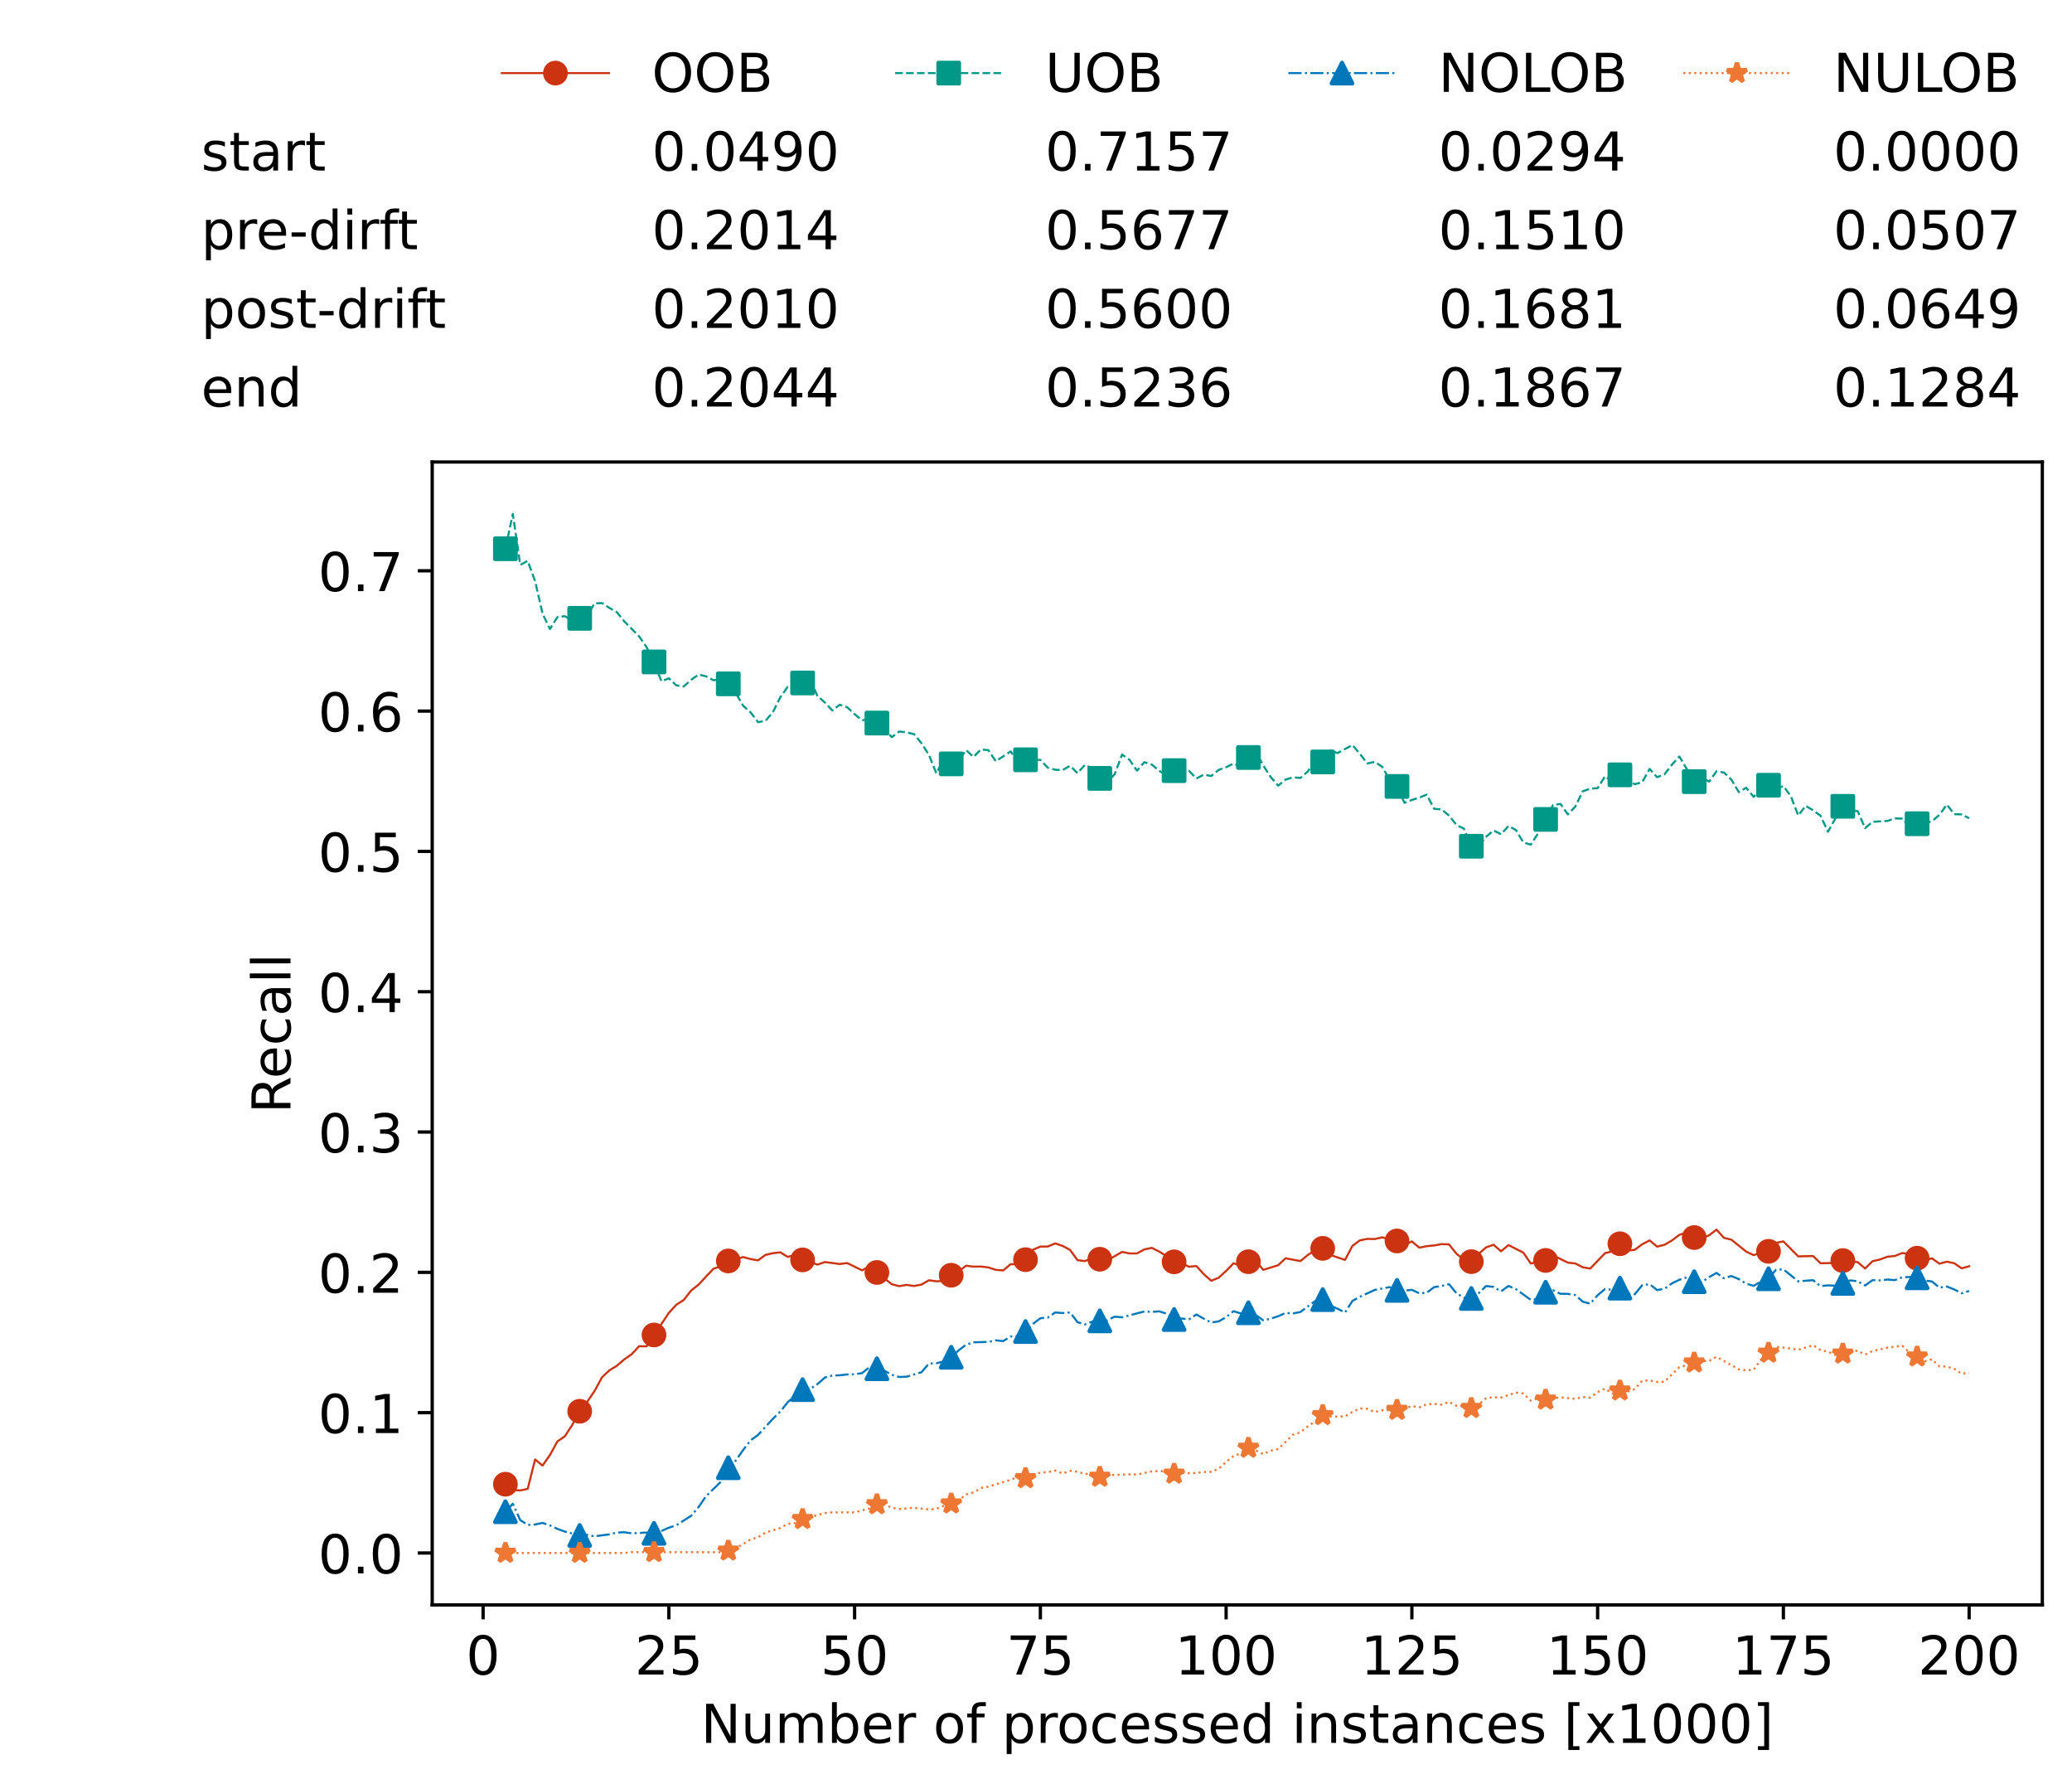 <?xml version="1.0" encoding="utf-8" standalone="no"?>
<!DOCTYPE svg PUBLIC "-//W3C//DTD SVG 1.1//EN"
  "http://www.w3.org/Graphics/SVG/1.1/DTD/svg11.dtd">
<!-- Created with matplotlib (https://matplotlib.org/) -->
<svg height="432.615pt" version="1.1" viewBox="0 0 502.65 432.615" width="502.65pt" xmlns="http://www.w3.org/2000/svg" xmlns:xlink="http://www.w3.org/1999/xlink">
 <defs>
  <style type="text/css">*{stroke-linecap:butt;stroke-linejoin:round;}</style>
 </defs>
 <g id="figure_1">
  <g id="patch_1">
   <path d="M 0 432.615 
L 502.65 432.615 
L 502.65 0 
L 0 0 
z
" style="fill:#ffffff;"/>
  </g>
  <g id="axes_1">
   <g id="patch_2">
    <path d="M 104.85 389.252 
L 495.45 389.252 
L 495.45 112.052 
L 104.85 112.052 
z
" style="fill:#ffffff;"/>
   </g>
   <g id="matplotlib.axis_1">
    <g id="xtick_1">
     <g id="line2d_1">
      <defs>
       <path d="M 0 0 
L 0 3.5 
" id="mcc1763a5e9" style="stroke:#000000;stroke-width:0.8;"/>
      </defs>
      <g>
       <use style="stroke:#000000;stroke-width:0.8;" x="117.197" xlink:href="#mcc1763a5e9" y="389.252"/>
      </g>
     </g>
     <g id="text_1">
      <!-- 0 -->
      <g transform="translate(113.061 406.13)scale(0.13 -0.13)">
       <defs>
        <path d="M 31.781 66.406 
Q 24.172 66.406 20.328 58.906 
Q 16.5 51.422 16.5 36.375 
Q 16.5 21.391 20.328 13.891 
Q 24.172 6.391 31.781 6.391 
Q 39.453 6.391 43.281 13.891 
Q 47.125 21.391 47.125 36.375 
Q 47.125 51.422 43.281 58.906 
Q 39.453 66.406 31.781 66.406 
z
M 31.781 74.219 
Q 44.047 74.219 50.516 64.516 
Q 56.984 54.828 56.984 36.375 
Q 56.984 17.969 50.516 8.266 
Q 44.047 -1.422 31.781 -1.422 
Q 19.531 -1.422 13.062 8.266 
Q 6.594 17.969 6.594 36.375 
Q 6.594 54.828 13.062 64.516 
Q 19.531 74.219 31.781 74.219 
z
" id="DejaVuSans-48"/>
       </defs>
       <use xlink:href="#DejaVuSans-48"/>
      </g>
     </g>
    </g>
    <g id="xtick_2">
     <g id="line2d_2">
      <g>
       <use style="stroke:#000000;stroke-width:0.8;" x="162.259" xlink:href="#mcc1763a5e9" y="389.252"/>
      </g>
     </g>
     <g id="text_2">
      <!-- 25 -->
      <g transform="translate(153.988 406.13)scale(0.13 -0.13)">
       <defs>
        <path d="M 19.188 8.297 
L 53.609 8.297 
L 53.609 0 
L 7.328 0 
L 7.328 8.297 
Q 12.938 14.109 22.625 23.891 
Q 32.328 33.688 34.812 36.531 
Q 39.547 41.844 41.422 45.531 
Q 43.312 49.219 43.312 52.781 
Q 43.312 58.594 39.234 62.25 
Q 35.156 65.922 28.609 65.922 
Q 23.969 65.922 18.812 64.312 
Q 13.672 62.703 7.812 59.422 
L 7.812 69.391 
Q 13.766 71.781 18.938 73 
Q 24.125 74.219 28.422 74.219 
Q 39.75 74.219 46.484 68.547 
Q 53.219 62.891 53.219 53.422 
Q 53.219 48.922 51.531 44.891 
Q 49.859 40.875 45.406 35.406 
Q 44.188 33.984 37.641 27.219 
Q 31.109 20.453 19.188 8.297 
z
" id="DejaVuSans-50"/>
        <path d="M 10.797 72.906 
L 49.516 72.906 
L 49.516 64.594 
L 19.828 64.594 
L 19.828 46.734 
Q 21.969 47.469 24.109 47.828 
Q 26.266 48.188 28.422 48.188 
Q 40.625 48.188 47.75 41.5 
Q 54.891 34.812 54.891 23.391 
Q 54.891 11.625 47.562 5.094 
Q 40.234 -1.422 26.906 -1.422 
Q 22.312 -1.422 17.547 -0.641 
Q 12.797 0.141 7.719 1.703 
L 7.719 11.625 
Q 12.109 9.234 16.797 8.062 
Q 21.484 6.891 26.703 6.891 
Q 35.156 6.891 40.078 11.328 
Q 45.016 15.766 45.016 23.391 
Q 45.016 31 40.078 35.438 
Q 35.156 39.891 26.703 39.891 
Q 22.75 39.891 18.812 39.016 
Q 14.891 38.141 10.797 36.281 
z
" id="DejaVuSans-53"/>
       </defs>
       <use xlink:href="#DejaVuSans-50"/>
       <use x="63.623" xlink:href="#DejaVuSans-53"/>
      </g>
     </g>
    </g>
    <g id="xtick_3">
     <g id="line2d_3">
      <g>
       <use style="stroke:#000000;stroke-width:0.8;" x="207.322" xlink:href="#mcc1763a5e9" y="389.252"/>
      </g>
     </g>
     <g id="text_3">
      <!-- 50 -->
      <g transform="translate(199.05 406.13)scale(0.13 -0.13)">
       <use xlink:href="#DejaVuSans-53"/>
       <use x="63.623" xlink:href="#DejaVuSans-48"/>
      </g>
     </g>
    </g>
    <g id="xtick_4">
     <g id="line2d_4">
      <g>
       <use style="stroke:#000000;stroke-width:0.8;" x="252.384" xlink:href="#mcc1763a5e9" y="389.252"/>
      </g>
     </g>
     <g id="text_4">
      <!-- 75 -->
      <g transform="translate(244.113 406.13)scale(0.13 -0.13)">
       <defs>
        <path d="M 8.203 72.906 
L 55.078 72.906 
L 55.078 68.703 
L 28.609 0 
L 18.312 0 
L 43.219 64.594 
L 8.203 64.594 
z
" id="DejaVuSans-55"/>
       </defs>
       <use xlink:href="#DejaVuSans-55"/>
       <use x="63.623" xlink:href="#DejaVuSans-53"/>
      </g>
     </g>
    </g>
    <g id="xtick_5">
     <g id="line2d_5">
      <g>
       <use style="stroke:#000000;stroke-width:0.8;" x="297.446" xlink:href="#mcc1763a5e9" y="389.252"/>
      </g>
     </g>
     <g id="text_5">
      <!-- 100 -->
      <g transform="translate(285.039 406.13)scale(0.13 -0.13)">
       <defs>
        <path d="M 12.406 8.297 
L 28.516 8.297 
L 28.516 63.922 
L 10.984 60.406 
L 10.984 69.391 
L 28.422 72.906 
L 38.281 72.906 
L 38.281 8.297 
L 54.391 8.297 
L 54.391 0 
L 12.406 0 
z
" id="DejaVuSans-49"/>
       </defs>
       <use xlink:href="#DejaVuSans-49"/>
       <use x="63.623" xlink:href="#DejaVuSans-48"/>
       <use x="127.246" xlink:href="#DejaVuSans-48"/>
      </g>
     </g>
    </g>
    <g id="xtick_6">
     <g id="line2d_6">
      <g>
       <use style="stroke:#000000;stroke-width:0.8;" x="342.509" xlink:href="#mcc1763a5e9" y="389.252"/>
      </g>
     </g>
     <g id="text_6">
      <!-- 125 -->
      <g transform="translate(330.102 406.13)scale(0.13 -0.13)">
       <use xlink:href="#DejaVuSans-49"/>
       <use x="63.623" xlink:href="#DejaVuSans-50"/>
       <use x="127.246" xlink:href="#DejaVuSans-53"/>
      </g>
     </g>
    </g>
    <g id="xtick_7">
     <g id="line2d_7">
      <g>
       <use style="stroke:#000000;stroke-width:0.8;" x="387.571" xlink:href="#mcc1763a5e9" y="389.252"/>
      </g>
     </g>
     <g id="text_7">
      <!-- 150 -->
      <g transform="translate(375.164 406.13)scale(0.13 -0.13)">
       <use xlink:href="#DejaVuSans-49"/>
       <use x="63.623" xlink:href="#DejaVuSans-53"/>
       <use x="127.246" xlink:href="#DejaVuSans-48"/>
      </g>
     </g>
    </g>
    <g id="xtick_8">
     <g id="line2d_8">
      <g>
       <use style="stroke:#000000;stroke-width:0.8;" x="432.633" xlink:href="#mcc1763a5e9" y="389.252"/>
      </g>
     </g>
     <g id="text_8">
      <!-- 175 -->
      <g transform="translate(420.226 406.13)scale(0.13 -0.13)">
       <use xlink:href="#DejaVuSans-49"/>
       <use x="63.623" xlink:href="#DejaVuSans-55"/>
       <use x="127.246" xlink:href="#DejaVuSans-53"/>
      </g>
     </g>
    </g>
    <g id="xtick_9">
     <g id="line2d_9">
      <g>
       <use style="stroke:#000000;stroke-width:0.8;" x="477.695" xlink:href="#mcc1763a5e9" y="389.252"/>
      </g>
     </g>
     <g id="text_9">
      <!-- 200 -->
      <g transform="translate(465.289 406.13)scale(0.13 -0.13)">
       <use xlink:href="#DejaVuSans-50"/>
       <use x="63.623" xlink:href="#DejaVuSans-48"/>
       <use x="127.246" xlink:href="#DejaVuSans-48"/>
      </g>
     </g>
    </g>
    <g id="text_10">
     <!-- Number of processed instances [x1000] -->
     <g transform="translate(170.025 422.711)scale(0.13 -0.13)">
      <defs>
       <path d="M 9.812 72.906 
L 23.094 72.906 
L 55.422 11.922 
L 55.422 72.906 
L 64.984 72.906 
L 64.984 0 
L 51.703 0 
L 19.391 60.984 
L 19.391 0 
L 9.812 0 
z
" id="DejaVuSans-78"/>
       <path d="M 8.5 21.578 
L 8.5 54.688 
L 17.484 54.688 
L 17.484 21.922 
Q 17.484 14.156 20.5 10.266 
Q 23.531 6.391 29.594 6.391 
Q 36.859 6.391 41.078 11.031 
Q 45.312 15.672 45.312 23.688 
L 45.312 54.688 
L 54.297 54.688 
L 54.297 0 
L 45.312 0 
L 45.312 8.406 
Q 42.047 3.422 37.719 1 
Q 33.406 -1.422 27.688 -1.422 
Q 18.266 -1.422 13.375 4.438 
Q 8.5 10.297 8.5 21.578 
z
M 31.109 56 
z
" id="DejaVuSans-117"/>
       <path d="M 52 44.188 
Q 55.375 50.25 60.062 53.125 
Q 64.75 56 71.094 56 
Q 79.641 56 84.281 50.016 
Q 88.922 44.047 88.922 33.016 
L 88.922 0 
L 79.891 0 
L 79.891 32.719 
Q 79.891 40.578 77.094 44.375 
Q 74.312 48.188 68.609 48.188 
Q 61.625 48.188 57.562 43.547 
Q 53.516 38.922 53.516 30.906 
L 53.516 0 
L 44.484 0 
L 44.484 32.719 
Q 44.484 40.625 41.703 44.406 
Q 38.922 48.188 33.109 48.188 
Q 26.219 48.188 22.156 43.531 
Q 18.109 38.875 18.109 30.906 
L 18.109 0 
L 9.078 0 
L 9.078 54.688 
L 18.109 54.688 
L 18.109 46.188 
Q 21.188 51.219 25.484 53.609 
Q 29.781 56 35.688 56 
Q 41.656 56 45.828 52.969 
Q 50 49.953 52 44.188 
z
" id="DejaVuSans-109"/>
       <path d="M 48.688 27.297 
Q 48.688 37.203 44.609 42.844 
Q 40.531 48.484 33.406 48.484 
Q 26.266 48.484 22.188 42.844 
Q 18.109 37.203 18.109 27.297 
Q 18.109 17.391 22.188 11.75 
Q 26.266 6.109 33.406 6.109 
Q 40.531 6.109 44.609 11.75 
Q 48.688 17.391 48.688 27.297 
z
M 18.109 46.391 
Q 20.953 51.266 25.266 53.625 
Q 29.594 56 35.594 56 
Q 45.562 56 51.781 48.094 
Q 58.016 40.188 58.016 27.297 
Q 58.016 14.406 51.781 6.484 
Q 45.562 -1.422 35.594 -1.422 
Q 29.594 -1.422 25.266 0.953 
Q 20.953 3.328 18.109 8.203 
L 18.109 0 
L 9.078 0 
L 9.078 75.984 
L 18.109 75.984 
z
" id="DejaVuSans-98"/>
       <path d="M 56.203 29.594 
L 56.203 25.203 
L 14.891 25.203 
Q 15.484 15.922 20.484 11.062 
Q 25.484 6.203 34.422 6.203 
Q 39.594 6.203 44.453 7.469 
Q 49.312 8.734 54.109 11.281 
L 54.109 2.781 
Q 49.266 0.734 44.188 -0.344 
Q 39.109 -1.422 33.891 -1.422 
Q 20.797 -1.422 13.156 6.188 
Q 5.516 13.812 5.516 26.812 
Q 5.516 40.234 12.766 48.109 
Q 20.016 56 32.328 56 
Q 43.359 56 49.781 48.891 
Q 56.203 41.797 56.203 29.594 
z
M 47.219 32.234 
Q 47.125 39.594 43.094 43.984 
Q 39.062 48.391 32.422 48.391 
Q 24.906 48.391 20.391 44.141 
Q 15.875 39.891 15.188 32.172 
z
" id="DejaVuSans-101"/>
       <path d="M 41.109 46.297 
Q 39.594 47.172 37.812 47.578 
Q 36.031 48 33.891 48 
Q 26.266 48 22.188 43.047 
Q 18.109 38.094 18.109 28.812 
L 18.109 0 
L 9.078 0 
L 9.078 54.688 
L 18.109 54.688 
L 18.109 46.188 
Q 20.953 51.172 25.484 53.578 
Q 30.031 56 36.531 56 
Q 37.453 56 38.578 55.875 
Q 39.703 55.766 41.062 55.516 
z
" id="DejaVuSans-114"/>
       <path id="DejaVuSans-32"/>
       <path d="M 30.609 48.391 
Q 23.391 48.391 19.188 42.75 
Q 14.984 37.109 14.984 27.297 
Q 14.984 17.484 19.156 11.844 
Q 23.344 6.203 30.609 6.203 
Q 37.797 6.203 41.984 11.859 
Q 46.188 17.531 46.188 27.297 
Q 46.188 37.016 41.984 42.703 
Q 37.797 48.391 30.609 48.391 
z
M 30.609 56 
Q 42.328 56 49.016 48.375 
Q 55.719 40.766 55.719 27.297 
Q 55.719 13.875 49.016 6.219 
Q 42.328 -1.422 30.609 -1.422 
Q 18.844 -1.422 12.172 6.219 
Q 5.516 13.875 5.516 27.297 
Q 5.516 40.766 12.172 48.375 
Q 18.844 56 30.609 56 
z
" id="DejaVuSans-111"/>
       <path d="M 37.109 75.984 
L 37.109 68.5 
L 28.516 68.5 
Q 23.688 68.5 21.797 66.547 
Q 19.922 64.594 19.922 59.516 
L 19.922 54.688 
L 34.719 54.688 
L 34.719 47.703 
L 19.922 47.703 
L 19.922 0 
L 10.891 0 
L 10.891 47.703 
L 2.297 47.703 
L 2.297 54.688 
L 10.891 54.688 
L 10.891 58.5 
Q 10.891 67.625 15.141 71.797 
Q 19.391 75.984 28.609 75.984 
z
" id="DejaVuSans-102"/>
       <path d="M 18.109 8.203 
L 18.109 -20.797 
L 9.078 -20.797 
L 9.078 54.688 
L 18.109 54.688 
L 18.109 46.391 
Q 20.953 51.266 25.266 53.625 
Q 29.594 56 35.594 56 
Q 45.562 56 51.781 48.094 
Q 58.016 40.188 58.016 27.297 
Q 58.016 14.406 51.781 6.484 
Q 45.562 -1.422 35.594 -1.422 
Q 29.594 -1.422 25.266 0.953 
Q 20.953 3.328 18.109 8.203 
z
M 48.688 27.297 
Q 48.688 37.203 44.609 42.844 
Q 40.531 48.484 33.406 48.484 
Q 26.266 48.484 22.188 42.844 
Q 18.109 37.203 18.109 27.297 
Q 18.109 17.391 22.188 11.75 
Q 26.266 6.109 33.406 6.109 
Q 40.531 6.109 44.609 11.75 
Q 48.688 17.391 48.688 27.297 
z
" id="DejaVuSans-112"/>
       <path d="M 48.781 52.594 
L 48.781 44.188 
Q 44.969 46.297 41.141 47.344 
Q 37.312 48.391 33.406 48.391 
Q 24.656 48.391 19.812 42.844 
Q 14.984 37.312 14.984 27.297 
Q 14.984 17.281 19.812 11.734 
Q 24.656 6.203 33.406 6.203 
Q 37.312 6.203 41.141 7.25 
Q 44.969 8.297 48.781 10.406 
L 48.781 2.094 
Q 45.016 0.344 40.984 -0.531 
Q 36.969 -1.422 32.422 -1.422 
Q 20.062 -1.422 12.781 6.344 
Q 5.516 14.109 5.516 27.297 
Q 5.516 40.672 12.859 48.328 
Q 20.219 56 33.016 56 
Q 37.156 56 41.109 55.141 
Q 45.062 54.297 48.781 52.594 
z
" id="DejaVuSans-99"/>
       <path d="M 44.281 53.078 
L 44.281 44.578 
Q 40.484 46.531 36.375 47.5 
Q 32.281 48.484 27.875 48.484 
Q 21.188 48.484 17.844 46.438 
Q 14.5 44.391 14.5 40.281 
Q 14.5 37.156 16.891 35.375 
Q 19.281 33.594 26.516 31.984 
L 29.594 31.297 
Q 39.156 29.25 43.188 25.516 
Q 47.219 21.781 47.219 15.094 
Q 47.219 7.469 41.188 3.016 
Q 35.156 -1.422 24.609 -1.422 
Q 20.219 -1.422 15.453 -0.562 
Q 10.688 0.297 5.422 2 
L 5.422 11.281 
Q 10.406 8.688 15.234 7.391 
Q 20.062 6.109 24.812 6.109 
Q 31.156 6.109 34.562 8.281 
Q 37.984 10.453 37.984 14.406 
Q 37.984 18.062 35.516 20.016 
Q 33.062 21.969 24.703 23.781 
L 21.578 24.516 
Q 13.234 26.266 9.516 29.906 
Q 5.812 33.547 5.812 39.891 
Q 5.812 47.609 11.281 51.797 
Q 16.75 56 26.812 56 
Q 31.781 56 36.172 55.266 
Q 40.578 54.547 44.281 53.078 
z
" id="DejaVuSans-115"/>
       <path d="M 45.406 46.391 
L 45.406 75.984 
L 54.391 75.984 
L 54.391 0 
L 45.406 0 
L 45.406 8.203 
Q 42.578 3.328 38.25 0.953 
Q 33.938 -1.422 27.875 -1.422 
Q 17.969 -1.422 11.734 6.484 
Q 5.516 14.406 5.516 27.297 
Q 5.516 40.188 11.734 48.094 
Q 17.969 56 27.875 56 
Q 33.938 56 38.25 53.625 
Q 42.578 51.266 45.406 46.391 
z
M 14.797 27.297 
Q 14.797 17.391 18.875 11.75 
Q 22.953 6.109 30.078 6.109 
Q 37.203 6.109 41.297 11.75 
Q 45.406 17.391 45.406 27.297 
Q 45.406 37.203 41.297 42.844 
Q 37.203 48.484 30.078 48.484 
Q 22.953 48.484 18.875 42.844 
Q 14.797 37.203 14.797 27.297 
z
" id="DejaVuSans-100"/>
       <path d="M 9.422 54.688 
L 18.406 54.688 
L 18.406 0 
L 9.422 0 
z
M 9.422 75.984 
L 18.406 75.984 
L 18.406 64.594 
L 9.422 64.594 
z
" id="DejaVuSans-105"/>
       <path d="M 54.891 33.016 
L 54.891 0 
L 45.906 0 
L 45.906 32.719 
Q 45.906 40.484 42.875 44.328 
Q 39.844 48.188 33.797 48.188 
Q 26.516 48.188 22.312 43.547 
Q 18.109 38.922 18.109 30.906 
L 18.109 0 
L 9.078 0 
L 9.078 54.688 
L 18.109 54.688 
L 18.109 46.188 
Q 21.344 51.125 25.703 53.562 
Q 30.078 56 35.797 56 
Q 45.219 56 50.047 50.172 
Q 54.891 44.344 54.891 33.016 
z
" id="DejaVuSans-110"/>
       <path d="M 18.312 70.219 
L 18.312 54.688 
L 36.812 54.688 
L 36.812 47.703 
L 18.312 47.703 
L 18.312 18.016 
Q 18.312 11.328 20.141 9.422 
Q 21.969 7.516 27.594 7.516 
L 36.812 7.516 
L 36.812 0 
L 27.594 0 
Q 17.188 0 13.234 3.875 
Q 9.281 7.766 9.281 18.016 
L 9.281 47.703 
L 2.688 47.703 
L 2.688 54.688 
L 9.281 54.688 
L 9.281 70.219 
z
" id="DejaVuSans-116"/>
       <path d="M 34.281 27.484 
Q 23.391 27.484 19.188 25 
Q 14.984 22.516 14.984 16.5 
Q 14.984 11.719 18.141 8.906 
Q 21.297 6.109 26.703 6.109 
Q 34.188 6.109 38.703 11.406 
Q 43.219 16.703 43.219 25.484 
L 43.219 27.484 
z
M 52.203 31.203 
L 52.203 0 
L 43.219 0 
L 43.219 8.297 
Q 40.141 3.328 35.547 0.953 
Q 30.953 -1.422 24.312 -1.422 
Q 15.922 -1.422 10.953 3.297 
Q 6 8.016 6 15.922 
Q 6 25.141 12.172 29.828 
Q 18.359 34.516 30.609 34.516 
L 43.219 34.516 
L 43.219 35.406 
Q 43.219 41.609 39.141 45 
Q 35.062 48.391 27.688 48.391 
Q 23 48.391 18.547 47.266 
Q 14.109 46.141 10.016 43.891 
L 10.016 52.203 
Q 14.938 54.109 19.578 55.047 
Q 24.219 56 28.609 56 
Q 40.484 56 46.344 49.844 
Q 52.203 43.703 52.203 31.203 
z
" id="DejaVuSans-97"/>
       <path d="M 8.594 75.984 
L 29.297 75.984 
L 29.297 69 
L 17.578 69 
L 17.578 -6.203 
L 29.297 -6.203 
L 29.297 -13.188 
L 8.594 -13.188 
z
" id="DejaVuSans-91"/>
       <path d="M 54.891 54.688 
L 35.109 28.078 
L 55.906 0 
L 45.312 0 
L 29.391 21.484 
L 13.484 0 
L 2.875 0 
L 24.125 28.609 
L 4.688 54.688 
L 15.281 54.688 
L 29.781 35.203 
L 44.281 54.688 
z
" id="DejaVuSans-120"/>
       <path d="M 30.422 75.984 
L 30.422 -13.188 
L 9.719 -13.188 
L 9.719 -6.203 
L 21.391 -6.203 
L 21.391 69 
L 9.719 69 
L 9.719 75.984 
z
" id="DejaVuSans-93"/>
      </defs>
      <use xlink:href="#DejaVuSans-78"/>
      <use x="74.805" xlink:href="#DejaVuSans-117"/>
      <use x="138.184" xlink:href="#DejaVuSans-109"/>
      <use x="235.596" xlink:href="#DejaVuSans-98"/>
      <use x="299.072" xlink:href="#DejaVuSans-101"/>
      <use x="360.596" xlink:href="#DejaVuSans-114"/>
      <use x="401.709" xlink:href="#DejaVuSans-32"/>
      <use x="433.496" xlink:href="#DejaVuSans-111"/>
      <use x="494.678" xlink:href="#DejaVuSans-102"/>
      <use x="529.883" xlink:href="#DejaVuSans-32"/>
      <use x="561.67" xlink:href="#DejaVuSans-112"/>
      <use x="625.146" xlink:href="#DejaVuSans-114"/>
      <use x="664.01" xlink:href="#DejaVuSans-111"/>
      <use x="725.191" xlink:href="#DejaVuSans-99"/>
      <use x="780.172" xlink:href="#DejaVuSans-101"/>
      <use x="841.695" xlink:href="#DejaVuSans-115"/>
      <use x="893.795" xlink:href="#DejaVuSans-115"/>
      <use x="945.895" xlink:href="#DejaVuSans-101"/>
      <use x="1007.418" xlink:href="#DejaVuSans-100"/>
      <use x="1070.895" xlink:href="#DejaVuSans-32"/>
      <use x="1102.682" xlink:href="#DejaVuSans-105"/>
      <use x="1130.465" xlink:href="#DejaVuSans-110"/>
      <use x="1193.844" xlink:href="#DejaVuSans-115"/>
      <use x="1245.943" xlink:href="#DejaVuSans-116"/>
      <use x="1285.152" xlink:href="#DejaVuSans-97"/>
      <use x="1346.432" xlink:href="#DejaVuSans-110"/>
      <use x="1409.811" xlink:href="#DejaVuSans-99"/>
      <use x="1464.791" xlink:href="#DejaVuSans-101"/>
      <use x="1526.314" xlink:href="#DejaVuSans-115"/>
      <use x="1578.414" xlink:href="#DejaVuSans-32"/>
      <use x="1610.201" xlink:href="#DejaVuSans-91"/>
      <use x="1649.215" xlink:href="#DejaVuSans-120"/>
      <use x="1708.395" xlink:href="#DejaVuSans-49"/>
      <use x="1772.018" xlink:href="#DejaVuSans-48"/>
      <use x="1835.641" xlink:href="#DejaVuSans-48"/>
      <use x="1899.264" xlink:href="#DejaVuSans-48"/>
      <use x="1962.887" xlink:href="#DejaVuSans-93"/>
     </g>
    </g>
   </g>
   <g id="matplotlib.axis_2">
    <g id="ytick_1">
     <g id="line2d_10">
      <defs>
       <path d="M 0 0 
L -3.5 0 
" id="m33bc69341e" style="stroke:#000000;stroke-width:0.8;"/>
      </defs>
      <g>
       <use style="stroke:#000000;stroke-width:0.8;" x="104.85" xlink:href="#m33bc69341e" y="376.652"/>
      </g>
     </g>
     <g id="text_11">
      <!-- 0.0 -->
      <g transform="translate(77.176 381.591)scale(0.13 -0.13)">
       <defs>
        <path d="M 10.688 12.406 
L 21 12.406 
L 21 0 
L 10.688 0 
z
" id="DejaVuSans-46"/>
       </defs>
       <use xlink:href="#DejaVuSans-48"/>
       <use x="63.623" xlink:href="#DejaVuSans-46"/>
       <use x="95.41" xlink:href="#DejaVuSans-48"/>
      </g>
     </g>
    </g>
    <g id="ytick_2">
     <g id="line2d_11">
      <g>
       <use style="stroke:#000000;stroke-width:0.8;" x="104.85" xlink:href="#m33bc69341e" y="342.621"/>
      </g>
     </g>
     <g id="text_12">
      <!-- 0.1 -->
      <g transform="translate(77.176 347.56)scale(0.13 -0.13)">
       <use xlink:href="#DejaVuSans-48"/>
       <use x="63.623" xlink:href="#DejaVuSans-46"/>
       <use x="95.41" xlink:href="#DejaVuSans-49"/>
      </g>
     </g>
    </g>
    <g id="ytick_3">
     <g id="line2d_12">
      <g>
       <use style="stroke:#000000;stroke-width:0.8;" x="104.85" xlink:href="#m33bc69341e" y="308.589"/>
      </g>
     </g>
     <g id="text_13">
      <!-- 0.2 -->
      <g transform="translate(77.176 313.528)scale(0.13 -0.13)">
       <use xlink:href="#DejaVuSans-48"/>
       <use x="63.623" xlink:href="#DejaVuSans-46"/>
       <use x="95.41" xlink:href="#DejaVuSans-50"/>
      </g>
     </g>
    </g>
    <g id="ytick_4">
     <g id="line2d_13">
      <g>
       <use style="stroke:#000000;stroke-width:0.8;" x="104.85" xlink:href="#m33bc69341e" y="274.558"/>
      </g>
     </g>
     <g id="text_14">
      <!-- 0.3 -->
      <g transform="translate(77.176 279.497)scale(0.13 -0.13)">
       <defs>
        <path d="M 40.578 39.312 
Q 47.656 37.797 51.625 33 
Q 55.609 28.219 55.609 21.188 
Q 55.609 10.406 48.188 4.484 
Q 40.766 -1.422 27.094 -1.422 
Q 22.516 -1.422 17.656 -0.516 
Q 12.797 0.391 7.625 2.203 
L 7.625 11.719 
Q 11.719 9.328 16.594 8.109 
Q 21.484 6.891 26.812 6.891 
Q 36.078 6.891 40.938 10.547 
Q 45.797 14.203 45.797 21.188 
Q 45.797 27.641 41.281 31.266 
Q 36.766 34.906 28.719 34.906 
L 20.219 34.906 
L 20.219 43.016 
L 29.109 43.016 
Q 36.375 43.016 40.234 45.922 
Q 44.094 48.828 44.094 54.297 
Q 44.094 59.906 40.109 62.906 
Q 36.141 65.922 28.719 65.922 
Q 24.656 65.922 20.016 65.031 
Q 15.375 64.156 9.812 62.312 
L 9.812 71.094 
Q 15.438 72.656 20.344 73.438 
Q 25.25 74.219 29.594 74.219 
Q 40.828 74.219 47.359 69.109 
Q 53.906 64.016 53.906 55.328 
Q 53.906 49.266 50.438 45.094 
Q 46.969 40.922 40.578 39.312 
z
" id="DejaVuSans-51"/>
       </defs>
       <use xlink:href="#DejaVuSans-48"/>
       <use x="63.623" xlink:href="#DejaVuSans-46"/>
       <use x="95.41" xlink:href="#DejaVuSans-51"/>
      </g>
     </g>
    </g>
    <g id="ytick_5">
     <g id="line2d_14">
      <g>
       <use style="stroke:#000000;stroke-width:0.8;" x="104.85" xlink:href="#m33bc69341e" y="240.527"/>
      </g>
     </g>
     <g id="text_15">
      <!-- 0.4 -->
      <g transform="translate(77.176 245.466)scale(0.13 -0.13)">
       <defs>
        <path d="M 37.797 64.312 
L 12.891 25.391 
L 37.797 25.391 
z
M 35.203 72.906 
L 47.609 72.906 
L 47.609 25.391 
L 58.016 25.391 
L 58.016 17.188 
L 47.609 17.188 
L 47.609 0 
L 37.797 0 
L 37.797 17.188 
L 4.891 17.188 
L 4.891 26.703 
z
" id="DejaVuSans-52"/>
       </defs>
       <use xlink:href="#DejaVuSans-48"/>
       <use x="63.623" xlink:href="#DejaVuSans-46"/>
       <use x="95.41" xlink:href="#DejaVuSans-52"/>
      </g>
     </g>
    </g>
    <g id="ytick_6">
     <g id="line2d_15">
      <g>
       <use style="stroke:#000000;stroke-width:0.8;" x="104.85" xlink:href="#m33bc69341e" y="206.496"/>
      </g>
     </g>
     <g id="text_16">
      <!-- 0.5 -->
      <g transform="translate(77.176 211.435)scale(0.13 -0.13)">
       <use xlink:href="#DejaVuSans-48"/>
       <use x="63.623" xlink:href="#DejaVuSans-46"/>
       <use x="95.41" xlink:href="#DejaVuSans-53"/>
      </g>
     </g>
    </g>
    <g id="ytick_7">
     <g id="line2d_16">
      <g>
       <use style="stroke:#000000;stroke-width:0.8;" x="104.85" xlink:href="#m33bc69341e" y="172.464"/>
      </g>
     </g>
     <g id="text_17">
      <!-- 0.6 -->
      <g transform="translate(77.176 177.403)scale(0.13 -0.13)">
       <defs>
        <path d="M 33.016 40.375 
Q 26.375 40.375 22.484 35.828 
Q 18.609 31.297 18.609 23.391 
Q 18.609 15.531 22.484 10.953 
Q 26.375 6.391 33.016 6.391 
Q 39.656 6.391 43.531 10.953 
Q 47.406 15.531 47.406 23.391 
Q 47.406 31.297 43.531 35.828 
Q 39.656 40.375 33.016 40.375 
z
M 52.594 71.297 
L 52.594 62.312 
Q 48.875 64.062 45.094 64.984 
Q 41.312 65.922 37.594 65.922 
Q 27.828 65.922 22.672 59.328 
Q 17.531 52.734 16.797 39.406 
Q 19.672 43.656 24.016 45.922 
Q 28.375 48.188 33.594 48.188 
Q 44.578 48.188 50.953 41.516 
Q 57.328 34.859 57.328 23.391 
Q 57.328 12.156 50.688 5.359 
Q 44.047 -1.422 33.016 -1.422 
Q 20.359 -1.422 13.672 8.266 
Q 6.984 17.969 6.984 36.375 
Q 6.984 53.656 15.188 63.938 
Q 23.391 74.219 37.203 74.219 
Q 40.922 74.219 44.703 73.484 
Q 48.484 72.75 52.594 71.297 
z
" id="DejaVuSans-54"/>
       </defs>
       <use xlink:href="#DejaVuSans-48"/>
       <use x="63.623" xlink:href="#DejaVuSans-46"/>
       <use x="95.41" xlink:href="#DejaVuSans-54"/>
      </g>
     </g>
    </g>
    <g id="ytick_8">
     <g id="line2d_17">
      <g>
       <use style="stroke:#000000;stroke-width:0.8;" x="104.85" xlink:href="#m33bc69341e" y="138.433"/>
      </g>
     </g>
     <g id="text_18">
      <!-- 0.7 -->
      <g transform="translate(77.176 143.372)scale(0.13 -0.13)">
       <use xlink:href="#DejaVuSans-48"/>
       <use x="63.623" xlink:href="#DejaVuSans-46"/>
       <use x="95.41" xlink:href="#DejaVuSans-55"/>
      </g>
     </g>
    </g>
    <g id="text_19">
     <!-- Recall -->
     <g transform="translate(70.472 270.044)rotate(-90)scale(0.13 -0.13)">
      <defs>
       <path d="M 44.391 34.188 
Q 47.562 33.109 50.562 29.594 
Q 53.562 26.078 56.594 19.922 
L 66.609 0 
L 56 0 
L 46.688 18.703 
Q 43.062 26.031 39.672 28.422 
Q 36.281 30.812 30.422 30.812 
L 19.672 30.812 
L 19.672 0 
L 9.812 0 
L 9.812 72.906 
L 32.078 72.906 
Q 44.578 72.906 50.734 67.672 
Q 56.891 62.453 56.891 51.906 
Q 56.891 45.016 53.688 40.469 
Q 50.484 35.938 44.391 34.188 
z
M 19.672 64.797 
L 19.672 38.922 
L 32.078 38.922 
Q 39.203 38.922 42.844 42.219 
Q 46.484 45.516 46.484 51.906 
Q 46.484 58.297 42.844 61.547 
Q 39.203 64.797 32.078 64.797 
z
" id="DejaVuSans-82"/>
       <path d="M 9.422 75.984 
L 18.406 75.984 
L 18.406 0 
L 9.422 0 
z
" id="DejaVuSans-108"/>
      </defs>
      <use xlink:href="#DejaVuSans-82"/>
      <use x="64.982" xlink:href="#DejaVuSans-101"/>
      <use x="126.506" xlink:href="#DejaVuSans-99"/>
      <use x="181.486" xlink:href="#DejaVuSans-97"/>
      <use x="242.766" xlink:href="#DejaVuSans-108"/>
      <use x="270.549" xlink:href="#DejaVuSans-108"/>
     </g>
    </g>
   </g>
   <g id="line2d_18"/>
   <g id="line2d_19"/>
   <g id="line2d_20"/>
   <g id="line2d_21"/>
   <g id="line2d_22"/>
   <g id="line2d_23">
    <path clip-path="url(#p789dd06c6a)" d="M 122.605 359.97 
L 124.407 361.366 
L 126.21 361.486 
L 128.012 361.107 
L 129.815 353.97 
L 131.617 355.451 
L 133.419 352.886 
L 135.222 349.588 
L 137.024 348.355 
L 138.827 345.579 
L 140.629 342.278 
L 142.432 340.008 
L 144.234 337.373 
L 146.037 334.043 
L 147.839 332.346 
L 149.642 331.248 
L 151.444 329.695 
L 153.247 328.441 
L 155.049 326.5 
L 156.852 326.533 
L 162.259 318.415 
L 164.062 316.444 
L 165.864 315.293 
L 167.667 313.001 
L 169.469 311.555 
L 173.074 307.713 
L 174.877 307.113 
L 176.679 305.825 
L 178.482 305.429 
L 180.284 304.872 
L 182.087 305.37 
L 183.889 305.68 
L 185.692 304.356 
L 187.494 303.943 
L 189.297 303.735 
L 191.099 304.838 
L 192.902 304.361 
L 194.704 305.567 
L 196.507 306.024 
L 198.309 306.718 
L 200.112 306.089 
L 203.717 306.568 
L 205.519 306.336 
L 209.124 308.096 
L 210.927 307.158 
L 216.334 311.466 
L 218.137 311.938 
L 219.939 311.629 
L 221.742 311.896 
L 223.544 311.555 
L 225.347 310.503 
L 227.149 310.761 
L 228.952 310.668 
L 230.754 309.29 
L 232.557 308.383 
L 234.359 306.976 
L 236.162 307.202 
L 237.964 307.173 
L 239.767 307.393 
L 241.569 307.982 
L 243.372 308.124 
L 245.174 306.6 
L 246.976 306.647 
L 248.779 305.513 
L 250.581 303.105 
L 252.384 302.342 
L 254.186 302.322 
L 255.989 301.566 
L 257.791 302.178 
L 259.594 303.153 
L 261.396 305.63 
L 263.199 305.854 
L 265.001 305.118 
L 268.606 305.705 
L 272.211 303.631 
L 274.014 304.001 
L 275.816 303.994 
L 277.619 303.026 
L 279.421 302.647 
L 281.224 303.564 
L 283.026 304.655 
L 284.829 306.037 
L 286.631 306.371 
L 288.434 307.226 
L 290.236 307.057 
L 292.039 309.04 
L 293.841 310.628 
L 295.644 309.89 
L 297.446 308.237 
L 299.249 306.389 
L 301.051 307.013 
L 302.854 306.007 
L 304.656 305.853 
L 306.459 307.984 
L 310.064 306.862 
L 311.866 305.177 
L 315.471 305.856 
L 317.274 304.368 
L 319.076 303.223 
L 320.879 302.771 
L 322.681 304.354 
L 326.286 305.569 
L 328.089 302.176 
L 329.891 300.827 
L 331.694 300.474 
L 333.496 300.511 
L 335.299 300.098 
L 338.904 300.977 
L 340.706 301.969 
L 342.509 301.083 
L 344.311 302.61 
L 346.114 302.234 
L 347.916 302.064 
L 349.719 301.741 
L 351.521 301.805 
L 353.324 304.072 
L 355.126 305.508 
L 356.928 305.989 
L 358.731 304.078 
L 360.533 302.521 
L 362.336 301.9 
L 364.138 303.481 
L 365.941 301.971 
L 369.546 303.803 
L 371.348 306.442 
L 373.151 306.013 
L 374.953 305.7 
L 376.756 304.469 
L 380.361 306.234 
L 382.163 306.436 
L 383.966 307.356 
L 385.768 307.669 
L 389.373 303.929 
L 391.176 303.502 
L 392.978 301.653 
L 394.781 303.303 
L 396.583 303.12 
L 398.386 301.772 
L 400.188 300.844 
L 401.991 302.34 
L 403.793 301.909 
L 405.596 300.856 
L 407.398 299.489 
L 409.201 298.931 
L 411.003 300.147 
L 412.806 300.313 
L 414.608 299.61 
L 416.411 298.228 
L 418.213 300.217 
L 420.016 300.67 
L 423.621 303.56 
L 425.423 304.422 
L 427.226 303.809 
L 429.028 303.49 
L 430.831 301.427 
L 432.633 301.086 
L 436.238 304.717 
L 439.843 304.631 
L 441.646 306.382 
L 445.251 306.311 
L 447.053 305.731 
L 448.856 305.864 
L 450.658 306.116 
L 452.461 307.653 
L 454.263 305.888 
L 456.066 305.472 
L 457.868 304.802 
L 459.671 304.616 
L 461.473 303.901 
L 463.276 304.18 
L 465.078 305.15 
L 466.881 305.749 
L 468.683 305.193 
L 470.485 306.489 
L 472.288 305.993 
L 474.09 306.384 
L 475.893 307.619 
L 477.695 307.106 
L 477.695 307.106 
" style="fill:none;stroke:#cc3311;stroke-linecap:square;stroke-width:0.5;"/>
    <defs>
     <path d="M 0 2.5 
C 0.663 2.5 1.299 2.237 1.768 1.768 
C 2.237 1.299 2.5 0.663 2.5 0 
C 2.5 -0.663 2.237 -1.299 1.768 -1.768 
C 1.299 -2.237 0.663 -2.5 0 -2.5 
C -0.663 -2.5 -1.299 -2.237 -1.768 -1.768 
C -2.237 -1.299 -2.5 -0.663 -2.5 0 
C -2.5 0.663 -2.237 1.299 -1.768 1.768 
C -1.299 2.237 -0.663 2.5 0 2.5 
z
" id="m31d7da75a8" style="stroke:#cc3311;"/>
    </defs>
    <g clip-path="url(#p789dd06c6a)">
     <use style="fill:#cc3311;stroke:#cc3311;" x="122.605" xlink:href="#m31d7da75a8" y="359.97"/>
     <use style="fill:#cc3311;stroke:#cc3311;" x="140.629" xlink:href="#m31d7da75a8" y="342.278"/>
     <use style="fill:#cc3311;stroke:#cc3311;" x="158.654" xlink:href="#m31d7da75a8" y="323.777"/>
     <use style="fill:#cc3311;stroke:#cc3311;" x="176.679" xlink:href="#m31d7da75a8" y="305.825"/>
     <use style="fill:#cc3311;stroke:#cc3311;" x="194.704" xlink:href="#m31d7da75a8" y="305.567"/>
     <use style="fill:#cc3311;stroke:#cc3311;" x="212.729" xlink:href="#m31d7da75a8" y="308.614"/>
     <use style="fill:#cc3311;stroke:#cc3311;" x="230.754" xlink:href="#m31d7da75a8" y="309.29"/>
     <use style="fill:#cc3311;stroke:#cc3311;" x="248.779" xlink:href="#m31d7da75a8" y="305.513"/>
     <use style="fill:#cc3311;stroke:#cc3311;" x="266.804" xlink:href="#m31d7da75a8" y="305.408"/>
     <use style="fill:#cc3311;stroke:#cc3311;" x="284.829" xlink:href="#m31d7da75a8" y="306.037"/>
     <use style="fill:#cc3311;stroke:#cc3311;" x="302.854" xlink:href="#m31d7da75a8" y="306.007"/>
     <use style="fill:#cc3311;stroke:#cc3311;" x="320.879" xlink:href="#m31d7da75a8" y="302.771"/>
     <use style="fill:#cc3311;stroke:#cc3311;" x="338.904" xlink:href="#m31d7da75a8" y="300.977"/>
     <use style="fill:#cc3311;stroke:#cc3311;" x="356.928" xlink:href="#m31d7da75a8" y="305.989"/>
     <use style="fill:#cc3311;stroke:#cc3311;" x="374.953" xlink:href="#m31d7da75a8" y="305.7"/>
     <use style="fill:#cc3311;stroke:#cc3311;" x="392.978" xlink:href="#m31d7da75a8" y="301.653"/>
     <use style="fill:#cc3311;stroke:#cc3311;" x="411.003" xlink:href="#m31d7da75a8" y="300.147"/>
     <use style="fill:#cc3311;stroke:#cc3311;" x="429.028" xlink:href="#m31d7da75a8" y="303.49"/>
     <use style="fill:#cc3311;stroke:#cc3311;" x="447.053" xlink:href="#m31d7da75a8" y="305.731"/>
     <use style="fill:#cc3311;stroke:#cc3311;" x="465.078" xlink:href="#m31d7da75a8" y="305.15"/>
    </g>
   </g>
   <g id="line2d_24"/>
   <g id="line2d_25"/>
   <g id="line2d_26"/>
   <g id="line2d_27"/>
   <g id="line2d_28">
    <path clip-path="url(#p789dd06c6a)" d="M 122.605 133.095 
L 124.407 124.652 
L 126.21 137.007 
L 128.012 136.029 
L 129.815 140.974 
L 131.617 148.829 
L 133.419 152.549 
L 135.222 149.665 
L 137.024 149.442 
L 138.827 150.543 
L 142.432 149.296 
L 144.234 146.333 
L 146.037 146.264 
L 147.839 147.444 
L 149.642 148.476 
L 151.444 150.695 
L 155.049 154.344 
L 156.852 156.951 
L 158.654 160.543 
L 160.457 165.239 
L 162.259 164.51 
L 164.062 166.216 
L 165.864 166.492 
L 167.667 164.869 
L 169.469 163.614 
L 171.272 164.021 
L 173.074 164.972 
L 174.877 164.799 
L 176.679 165.856 
L 178.482 168.077 
L 180.284 171.191 
L 182.087 172.771 
L 183.889 175.155 
L 185.692 174.828 
L 187.494 172.74 
L 189.297 169.105 
L 191.099 166.564 
L 192.902 166.911 
L 194.704 165.638 
L 196.507 164.667 
L 198.309 168.803 
L 200.112 170.376 
L 201.914 172.309 
L 203.717 170.926 
L 205.519 171.531 
L 207.322 173.202 
L 209.124 174.701 
L 210.927 174.398 
L 212.729 175.363 
L 214.532 176.799 
L 216.334 178.785 
L 218.137 177.426 
L 219.939 177.616 
L 221.742 178.064 
L 223.544 180.262 
L 225.347 183.069 
L 227.149 187.556 
L 228.952 184.074 
L 230.754 185.262 
L 232.557 184.512 
L 234.359 181.926 
L 236.162 183.572 
L 237.964 181.768 
L 239.767 181.944 
L 241.569 184.622 
L 245.174 182.246 
L 246.976 184.785 
L 248.779 184.275 
L 252.384 184.305 
L 254.186 186.196 
L 255.989 186.693 
L 257.791 186.762 
L 259.594 185.729 
L 261.396 187.521 
L 263.199 185.499 
L 265.001 186.365 
L 266.804 188.786 
L 268.606 189.758 
L 270.409 187.773 
L 272.211 183.003 
L 274.014 184.284 
L 275.816 186.911 
L 277.619 184.858 
L 279.421 185.434 
L 281.224 186.938 
L 283.026 188.077 
L 284.829 186.904 
L 286.631 187.365 
L 288.434 186.946 
L 290.236 188.816 
L 292.039 187.871 
L 293.841 188.213 
L 295.644 186.728 
L 297.446 186.074 
L 299.249 185.192 
L 301.051 185.97 
L 302.854 183.713 
L 304.656 182.329 
L 306.459 185.649 
L 308.261 188.454 
L 310.064 190.547 
L 311.866 189.088 
L 313.669 188.528 
L 315.471 188.679 
L 317.274 187.1 
L 319.076 184.309 
L 320.879 184.794 
L 322.681 182.013 
L 324.484 182.636 
L 328.089 180.703 
L 329.891 182.819 
L 331.694 185.168 
L 333.496 184.784 
L 335.299 185.951 
L 337.101 189.106 
L 338.904 190.736 
L 340.706 194.713 
L 342.509 194.006 
L 344.311 193.448 
L 346.114 192.73 
L 347.916 196.164 
L 349.719 196.312 
L 351.521 197.808 
L 353.324 200.075 
L 355.126 200.97 
L 356.928 205.24 
L 358.731 205.124 
L 360.533 202.925 
L 362.336 201.406 
L 364.138 202.334 
L 365.941 200.333 
L 367.743 201.307 
L 369.546 204.311 
L 371.348 204.863 
L 373.151 202.097 
L 376.756 195.252 
L 378.558 194.978 
L 380.361 197.521 
L 382.163 195.607 
L 383.966 191.92 
L 385.768 191.279 
L 387.571 191.153 
L 389.373 188.267 
L 391.176 189.661 
L 392.978 187.923 
L 396.583 190.205 
L 398.386 189.699 
L 400.188 186.485 
L 401.991 188.492 
L 403.793 187.802 
L 405.596 185.461 
L 407.398 183.477 
L 411.003 189.571 
L 412.806 188.423 
L 414.608 189.584 
L 416.411 187.067 
L 418.213 187.366 
L 420.016 189.079 
L 421.818 192.115 
L 423.621 191.057 
L 425.423 193.289 
L 427.226 191.086 
L 429.028 190.45 
L 430.831 191.359 
L 432.633 190.634 
L 434.436 193.102 
L 436.238 197.792 
L 438.041 195.43 
L 439.843 196.535 
L 441.646 197.837 
L 443.448 201.724 
L 445.251 198.492 
L 447.053 195.559 
L 448.856 196.462 
L 450.658 196.741 
L 452.461 200.869 
L 454.263 199.315 
L 457.868 199.11 
L 459.671 198.48 
L 461.473 198.554 
L 463.276 200.552 
L 465.078 199.786 
L 466.881 199.688 
L 468.683 199.176 
L 470.485 197.626 
L 472.288 195.135 
L 474.09 197.461 
L 475.893 197.522 
L 477.695 198.451 
L 477.695 198.451 
" style="fill:none;stroke:#009988;stroke-dasharray:1.85,0.8;stroke-dashoffset:0;stroke-width:0.5;"/>
    <defs>
     <path d="M -2.5 2.5 
L 2.5 2.5 
L 2.5 -2.5 
L -2.5 -2.5 
z
" id="m613ea200ea" style="stroke:#009988;stroke-linejoin:miter;"/>
    </defs>
    <g clip-path="url(#p789dd06c6a)">
     <use style="fill:#009988;stroke:#009988;stroke-linejoin:miter;" x="122.605" xlink:href="#m613ea200ea" y="133.095"/>
     <use style="fill:#009988;stroke:#009988;stroke-linejoin:miter;" x="140.629" xlink:href="#m613ea200ea" y="149.963"/>
     <use style="fill:#009988;stroke:#009988;stroke-linejoin:miter;" x="158.654" xlink:href="#m613ea200ea" y="160.543"/>
     <use style="fill:#009988;stroke:#009988;stroke-linejoin:miter;" x="176.679" xlink:href="#m613ea200ea" y="165.856"/>
     <use style="fill:#009988;stroke:#009988;stroke-linejoin:miter;" x="194.704" xlink:href="#m613ea200ea" y="165.638"/>
     <use style="fill:#009988;stroke:#009988;stroke-linejoin:miter;" x="212.729" xlink:href="#m613ea200ea" y="175.363"/>
     <use style="fill:#009988;stroke:#009988;stroke-linejoin:miter;" x="230.754" xlink:href="#m613ea200ea" y="185.262"/>
     <use style="fill:#009988;stroke:#009988;stroke-linejoin:miter;" x="248.779" xlink:href="#m613ea200ea" y="184.275"/>
     <use style="fill:#009988;stroke:#009988;stroke-linejoin:miter;" x="266.804" xlink:href="#m613ea200ea" y="188.786"/>
     <use style="fill:#009988;stroke:#009988;stroke-linejoin:miter;" x="284.829" xlink:href="#m613ea200ea" y="186.904"/>
     <use style="fill:#009988;stroke:#009988;stroke-linejoin:miter;" x="302.854" xlink:href="#m613ea200ea" y="183.713"/>
     <use style="fill:#009988;stroke:#009988;stroke-linejoin:miter;" x="320.879" xlink:href="#m613ea200ea" y="184.794"/>
     <use style="fill:#009988;stroke:#009988;stroke-linejoin:miter;" x="338.904" xlink:href="#m613ea200ea" y="190.736"/>
     <use style="fill:#009988;stroke:#009988;stroke-linejoin:miter;" x="356.928" xlink:href="#m613ea200ea" y="205.24"/>
     <use style="fill:#009988;stroke:#009988;stroke-linejoin:miter;" x="374.953" xlink:href="#m613ea200ea" y="198.734"/>
     <use style="fill:#009988;stroke:#009988;stroke-linejoin:miter;" x="392.978" xlink:href="#m613ea200ea" y="187.923"/>
     <use style="fill:#009988;stroke:#009988;stroke-linejoin:miter;" x="411.003" xlink:href="#m613ea200ea" y="189.571"/>
     <use style="fill:#009988;stroke:#009988;stroke-linejoin:miter;" x="429.028" xlink:href="#m613ea200ea" y="190.45"/>
     <use style="fill:#009988;stroke:#009988;stroke-linejoin:miter;" x="447.053" xlink:href="#m613ea200ea" y="195.559"/>
     <use style="fill:#009988;stroke:#009988;stroke-linejoin:miter;" x="465.078" xlink:href="#m613ea200ea" y="199.786"/>
    </g>
   </g>
   <g id="line2d_29"/>
   <g id="line2d_30"/>
   <g id="line2d_31"/>
   <g id="line2d_32"/>
   <g id="line2d_33">
    <path clip-path="url(#p789dd06c6a)" d="M 122.605 366.643 
L 124.407 364.702 
L 126.21 368.685 
L 128.012 369.843 
L 129.815 369.741 
L 131.617 369.36 
L 133.419 369.971 
L 135.222 370.806 
L 137.024 371.456 
L 140.629 372.401 
L 142.432 372.266 
L 144.234 372.603 
L 147.839 372.135 
L 149.642 371.693 
L 151.444 371.617 
L 153.247 371.897 
L 156.852 371.693 
L 158.654 371.881 
L 160.457 371.309 
L 162.259 370.517 
L 164.062 369.936 
L 167.667 367.636 
L 169.469 365.518 
L 171.272 362.885 
L 174.877 359.373 
L 176.679 355.97 
L 178.482 354.251 
L 180.284 351.668 
L 182.087 349.326 
L 183.889 348.033 
L 187.494 344.105 
L 189.297 342.351 
L 191.099 340.074 
L 192.902 338.474 
L 194.704 337.037 
L 196.507 336.9 
L 198.309 335.69 
L 200.112 334.096 
L 201.914 333.614 
L 203.717 333.557 
L 205.519 333.347 
L 207.322 333.322 
L 209.124 333.023 
L 210.927 331.599 
L 214.532 332.435 
L 216.334 333.443 
L 218.137 333.963 
L 219.939 333.891 
L 223.544 332.813 
L 225.347 330.708 
L 227.149 330.633 
L 228.952 330.214 
L 230.754 329.182 
L 232.557 327.506 
L 234.359 326.141 
L 236.162 325.553 
L 239.767 325.464 
L 241.569 325.076 
L 243.372 325.26 
L 245.174 324.145 
L 246.976 324.09 
L 248.779 322.949 
L 250.581 321.093 
L 252.384 319.723 
L 254.186 319.548 
L 255.989 318.314 
L 257.791 318.463 
L 259.594 318.314 
L 261.396 320.668 
L 263.199 321.222 
L 265.001 320.525 
L 268.606 320.22 
L 270.409 319.333 
L 272.211 319.488 
L 277.619 318.073 
L 279.421 318.184 
L 281.224 318.045 
L 283.026 318.623 
L 284.829 320.019 
L 286.631 319.787 
L 288.434 319.988 
L 290.236 318.801 
L 292.039 319.847 
L 293.841 320.753 
L 295.644 320.487 
L 297.446 319.451 
L 299.249 318.005 
L 301.051 318.574 
L 302.854 318.392 
L 304.656 318.952 
L 306.459 320.232 
L 308.261 319.816 
L 310.064 319.237 
L 311.866 318.437 
L 313.669 318.56 
L 315.471 318.2 
L 319.076 315.521 
L 320.879 315.192 
L 322.681 316.615 
L 324.484 317.409 
L 326.286 318.331 
L 328.089 315.514 
L 329.891 314.515 
L 333.496 312.853 
L 337.101 312.173 
L 338.904 312.954 
L 340.706 313.015 
L 342.509 312.831 
L 344.311 313.668 
L 346.114 313.539 
L 347.916 312.172 
L 349.719 311.912 
L 351.521 311.454 
L 353.324 313.674 
L 355.126 314.732 
L 356.928 314.917 
L 358.731 313.631 
L 360.533 311.897 
L 362.336 312.131 
L 364.138 313.204 
L 365.941 311.89 
L 367.743 312.652 
L 371.348 315.253 
L 373.151 315.024 
L 374.953 313.412 
L 376.756 312.939 
L 378.558 313.793 
L 380.361 313.806 
L 382.163 314.111 
L 383.966 315.696 
L 385.768 316.191 
L 387.571 314.136 
L 389.373 312.626 
L 391.176 312.835 
L 392.978 312.417 
L 394.781 313.768 
L 396.583 313.894 
L 398.386 311.704 
L 400.188 311.456 
L 401.991 312.883 
L 403.793 312.578 
L 405.596 311.267 
L 407.398 310.386 
L 409.201 309.807 
L 411.003 310.855 
L 412.806 310.969 
L 414.608 309.753 
L 416.411 308.725 
L 418.213 310.024 
L 420.016 309.482 
L 421.818 310.227 
L 423.621 311.332 
L 425.423 311.861 
L 427.226 310.784 
L 429.028 310.147 
L 430.831 307.951 
L 432.633 307.849 
L 436.238 310.76 
L 439.843 310.486 
L 441.646 311.922 
L 443.448 311.747 
L 445.251 311.83 
L 447.053 311.271 
L 448.856 310.536 
L 450.658 310.744 
L 452.461 311.77 
L 454.263 310.479 
L 456.066 310.539 
L 457.868 310.332 
L 459.671 310.477 
L 461.473 309.793 
L 463.276 309.707 
L 465.078 309.921 
L 466.881 310.55 
L 468.683 310.806 
L 470.485 312.3 
L 472.288 312.022 
L 474.09 312.737 
L 475.893 313.65 
L 477.695 313.118 
L 477.695 313.118 
" style="fill:none;stroke:#0077bb;stroke-dasharray:3.2,0.8,0.5,0.8;stroke-dashoffset:0;stroke-width:0.5;"/>
    <defs>
     <path d="M 0 -2.5 
L -2.5 2.5 
L 2.5 2.5 
z
" id="medab5d5656" style="stroke:#0077bb;stroke-linejoin:miter;"/>
    </defs>
    <g clip-path="url(#p789dd06c6a)">
     <use style="fill:#0077bb;stroke:#0077bb;stroke-linejoin:miter;" x="122.605" xlink:href="#medab5d5656" y="366.643"/>
     <use style="fill:#0077bb;stroke:#0077bb;stroke-linejoin:miter;" x="140.629" xlink:href="#medab5d5656" y="372.401"/>
     <use style="fill:#0077bb;stroke:#0077bb;stroke-linejoin:miter;" x="158.654" xlink:href="#medab5d5656" y="371.881"/>
     <use style="fill:#0077bb;stroke:#0077bb;stroke-linejoin:miter;" x="176.679" xlink:href="#medab5d5656" y="355.97"/>
     <use style="fill:#0077bb;stroke:#0077bb;stroke-linejoin:miter;" x="194.704" xlink:href="#medab5d5656" y="337.037"/>
     <use style="fill:#0077bb;stroke:#0077bb;stroke-linejoin:miter;" x="212.729" xlink:href="#medab5d5656" y="331.97"/>
     <use style="fill:#0077bb;stroke:#0077bb;stroke-linejoin:miter;" x="230.754" xlink:href="#medab5d5656" y="329.182"/>
     <use style="fill:#0077bb;stroke:#0077bb;stroke-linejoin:miter;" x="248.779" xlink:href="#medab5d5656" y="322.949"/>
     <use style="fill:#0077bb;stroke:#0077bb;stroke-linejoin:miter;" x="266.804" xlink:href="#medab5d5656" y="320.355"/>
     <use style="fill:#0077bb;stroke:#0077bb;stroke-linejoin:miter;" x="284.829" xlink:href="#medab5d5656" y="320.019"/>
     <use style="fill:#0077bb;stroke:#0077bb;stroke-linejoin:miter;" x="302.854" xlink:href="#medab5d5656" y="318.392"/>
     <use style="fill:#0077bb;stroke:#0077bb;stroke-linejoin:miter;" x="320.879" xlink:href="#medab5d5656" y="315.192"/>
     <use style="fill:#0077bb;stroke:#0077bb;stroke-linejoin:miter;" x="338.904" xlink:href="#medab5d5656" y="312.954"/>
     <use style="fill:#0077bb;stroke:#0077bb;stroke-linejoin:miter;" x="356.928" xlink:href="#medab5d5656" y="314.917"/>
     <use style="fill:#0077bb;stroke:#0077bb;stroke-linejoin:miter;" x="374.953" xlink:href="#medab5d5656" y="313.412"/>
     <use style="fill:#0077bb;stroke:#0077bb;stroke-linejoin:miter;" x="392.978" xlink:href="#medab5d5656" y="312.417"/>
     <use style="fill:#0077bb;stroke:#0077bb;stroke-linejoin:miter;" x="411.003" xlink:href="#medab5d5656" y="310.855"/>
     <use style="fill:#0077bb;stroke:#0077bb;stroke-linejoin:miter;" x="429.028" xlink:href="#medab5d5656" y="310.147"/>
     <use style="fill:#0077bb;stroke:#0077bb;stroke-linejoin:miter;" x="447.053" xlink:href="#medab5d5656" y="311.271"/>
     <use style="fill:#0077bb;stroke:#0077bb;stroke-linejoin:miter;" x="465.078" xlink:href="#medab5d5656" y="309.921"/>
    </g>
   </g>
   <g id="line2d_34"/>
   <g id="line2d_35"/>
   <g id="line2d_36"/>
   <g id="line2d_37"/>
   <g id="line2d_38">
    <path clip-path="url(#p789dd06c6a)" d="M 122.605 376.652 
L 151.444 376.652 
L 153.247 376.449 
L 174.877 376.469 
L 176.679 376.111 
L 178.482 375.562 
L 182.087 373.373 
L 183.889 372.858 
L 185.692 371.712 
L 189.297 370.593 
L 191.099 369.585 
L 192.902 369.411 
L 194.704 368.457 
L 200.112 366.962 
L 201.914 366.806 
L 207.322 366.806 
L 210.927 365.863 
L 212.729 364.874 
L 214.532 364.907 
L 216.334 365.655 
L 218.137 365.998 
L 221.742 365.697 
L 225.347 366.111 
L 227.149 365.928 
L 228.952 365.207 
L 230.754 364.688 
L 232.557 363.918 
L 234.359 362.469 
L 236.162 361.961 
L 237.964 360.912 
L 239.767 360.546 
L 245.174 358.917 
L 246.976 358.165 
L 248.779 358.55 
L 252.384 357.145 
L 254.186 357.055 
L 255.989 356.637 
L 257.791 357.377 
L 259.594 356.728 
L 261.396 356.953 
L 263.199 357.477 
L 265.001 357.427 
L 266.804 358.205 
L 268.606 357.8 
L 274.014 357.576 
L 275.816 357.621 
L 279.421 356.868 
L 281.224 356.774 
L 283.026 356.846 
L 284.829 357.461 
L 286.631 357.228 
L 288.434 357.295 
L 290.236 357.243 
L 292.039 356.993 
L 293.841 356.966 
L 295.644 356.217 
L 297.446 354.562 
L 299.249 353.121 
L 301.051 352.488 
L 302.854 351.167 
L 304.656 351.776 
L 306.459 352.662 
L 308.261 351.822 
L 310.064 351.446 
L 313.669 347.974 
L 315.471 347.387 
L 317.274 345.946 
L 319.076 344.689 
L 320.879 343.261 
L 322.681 343.557 
L 326.286 343.538 
L 328.089 342.448 
L 329.891 341.59 
L 331.694 341.699 
L 333.496 342.475 
L 335.299 342.039 
L 338.904 341.977 
L 340.706 341.611 
L 342.509 341.013 
L 344.311 341.334 
L 346.114 340.592 
L 347.916 340.507 
L 349.719 340.681 
L 351.521 339.986 
L 353.324 340.944 
L 355.126 340.95 
L 356.928 341.522 
L 358.731 340.646 
L 360.533 339.076 
L 362.336 338.869 
L 364.138 338.951 
L 367.743 337.756 
L 369.546 337.968 
L 371.348 339.695 
L 373.151 339.157 
L 374.953 339.496 
L 376.756 339.115 
L 378.558 338.92 
L 382.163 339.275 
L 383.966 338.818 
L 385.768 338.97 
L 387.571 337.644 
L 389.373 336.803 
L 391.176 337.984 
L 392.978 337.279 
L 394.781 337.529 
L 396.583 336.891 
L 398.386 334.869 
L 400.188 334.804 
L 401.991 335.182 
L 403.793 335.104 
L 407.398 331.594 
L 409.201 331.11 
L 411.003 330.493 
L 412.806 330.075 
L 414.608 330.069 
L 416.411 329.077 
L 421.818 332.104 
L 423.621 332.353 
L 425.423 332.212 
L 427.226 329.703 
L 429.028 328.112 
L 430.831 326.671 
L 432.633 326.838 
L 436.238 327.35 
L 439.843 326.282 
L 441.646 327.431 
L 443.448 327.848 
L 445.251 328.627 
L 447.053 328.334 
L 448.856 327.613 
L 450.658 327.612 
L 452.461 328.532 
L 454.263 327.672 
L 457.868 326.851 
L 461.473 326.396 
L 463.276 328.051 
L 466.881 330.148 
L 468.683 329.673 
L 470.485 331.382 
L 472.288 331.446 
L 474.09 331.979 
L 475.893 333.159 
L 477.695 332.95 
L 477.695 332.95 
" style="fill:none;stroke:#ee7733;stroke-dasharray:0.5,0.825;stroke-dashoffset:0;stroke-width:0.5;"/>
    <defs>
     <path d="M 0 -2.5 
L -0.561 -0.773 
L -2.378 -0.773 
L -0.908 0.295 
L -1.469 2.023 
L -0 0.955 
L 1.469 2.023 
L 0.908 0.295 
L 2.378 -0.773 
L 0.561 -0.773 
z
" id="mb662a86b29" style="stroke:#ee7733;stroke-linejoin:bevel;"/>
    </defs>
    <g clip-path="url(#p789dd06c6a)">
     <use style="fill:#ee7733;stroke:#ee7733;stroke-linejoin:bevel;" x="122.605" xlink:href="#mb662a86b29" y="376.652"/>
     <use style="fill:#ee7733;stroke:#ee7733;stroke-linejoin:bevel;" x="140.629" xlink:href="#mb662a86b29" y="376.652"/>
     <use style="fill:#ee7733;stroke:#ee7733;stroke-linejoin:bevel;" x="158.654" xlink:href="#mb662a86b29" y="376.469"/>
     <use style="fill:#ee7733;stroke:#ee7733;stroke-linejoin:bevel;" x="176.679" xlink:href="#mb662a86b29" y="376.111"/>
     <use style="fill:#ee7733;stroke:#ee7733;stroke-linejoin:bevel;" x="194.704" xlink:href="#mb662a86b29" y="368.457"/>
     <use style="fill:#ee7733;stroke:#ee7733;stroke-linejoin:bevel;" x="212.729" xlink:href="#mb662a86b29" y="364.874"/>
     <use style="fill:#ee7733;stroke:#ee7733;stroke-linejoin:bevel;" x="230.754" xlink:href="#mb662a86b29" y="364.688"/>
     <use style="fill:#ee7733;stroke:#ee7733;stroke-linejoin:bevel;" x="248.779" xlink:href="#mb662a86b29" y="358.55"/>
     <use style="fill:#ee7733;stroke:#ee7733;stroke-linejoin:bevel;" x="266.804" xlink:href="#mb662a86b29" y="358.205"/>
     <use style="fill:#ee7733;stroke:#ee7733;stroke-linejoin:bevel;" x="284.829" xlink:href="#mb662a86b29" y="357.461"/>
     <use style="fill:#ee7733;stroke:#ee7733;stroke-linejoin:bevel;" x="302.854" xlink:href="#mb662a86b29" y="351.167"/>
     <use style="fill:#ee7733;stroke:#ee7733;stroke-linejoin:bevel;" x="320.879" xlink:href="#mb662a86b29" y="343.261"/>
     <use style="fill:#ee7733;stroke:#ee7733;stroke-linejoin:bevel;" x="338.904" xlink:href="#mb662a86b29" y="341.977"/>
     <use style="fill:#ee7733;stroke:#ee7733;stroke-linejoin:bevel;" x="356.928" xlink:href="#mb662a86b29" y="341.522"/>
     <use style="fill:#ee7733;stroke:#ee7733;stroke-linejoin:bevel;" x="374.953" xlink:href="#mb662a86b29" y="339.496"/>
     <use style="fill:#ee7733;stroke:#ee7733;stroke-linejoin:bevel;" x="392.978" xlink:href="#mb662a86b29" y="337.279"/>
     <use style="fill:#ee7733;stroke:#ee7733;stroke-linejoin:bevel;" x="411.003" xlink:href="#mb662a86b29" y="330.493"/>
     <use style="fill:#ee7733;stroke:#ee7733;stroke-linejoin:bevel;" x="429.028" xlink:href="#mb662a86b29" y="328.112"/>
     <use style="fill:#ee7733;stroke:#ee7733;stroke-linejoin:bevel;" x="447.053" xlink:href="#mb662a86b29" y="328.334"/>
     <use style="fill:#ee7733;stroke:#ee7733;stroke-linejoin:bevel;" x="465.078" xlink:href="#mb662a86b29" y="329.042"/>
    </g>
   </g>
   <g id="line2d_39"/>
   <g id="line2d_40"/>
   <g id="line2d_41"/>
   <g id="line2d_42"/>
   <g id="patch_3">
    <path d="M 104.85 389.252 
L 104.85 112.052 
" style="fill:none;stroke:#000000;stroke-linecap:square;stroke-linejoin:miter;stroke-width:0.8;"/>
   </g>
   <g id="patch_4">
    <path d="M 495.45 389.252 
L 495.45 112.052 
" style="fill:none;stroke:#000000;stroke-linecap:square;stroke-linejoin:miter;stroke-width:0.8;"/>
   </g>
   <g id="patch_5">
    <path d="M 104.85 389.252 
L 495.45 389.252 
" style="fill:none;stroke:#000000;stroke-linecap:square;stroke-linejoin:miter;stroke-width:0.8;"/>
   </g>
   <g id="patch_6">
    <path d="M 104.85 112.052 
L 495.45 112.052 
" style="fill:none;stroke:#000000;stroke-linecap:square;stroke-linejoin:miter;stroke-width:0.8;"/>
   </g>
   <g id="legend_1">
    <g id="line2d_43"/>
    <g id="line2d_44"/>
    <g id="text_20">
     <!--   -->
     <g transform="translate(48.8 22.278)scale(0.13 -0.13)">
      <use xlink:href="#DejaVuSans-32"/>
     </g>
    </g>
    <g id="line2d_45"/>
    <g id="line2d_46"/>
    <g id="text_21">
     <!-- start -->
     <g transform="translate(48.8 41.36)scale(0.13 -0.13)">
      <use xlink:href="#DejaVuSans-115"/>
      <use x="52.1" xlink:href="#DejaVuSans-116"/>
      <use x="91.309" xlink:href="#DejaVuSans-97"/>
      <use x="152.588" xlink:href="#DejaVuSans-114"/>
      <use x="193.701" xlink:href="#DejaVuSans-116"/>
     </g>
    </g>
    <g id="line2d_47"/>
    <g id="line2d_48"/>
    <g id="text_22">
     <!-- pre-dirft -->
     <g transform="translate(48.8 60.441)scale(0.13 -0.13)">
      <defs>
       <path d="M 4.891 31.391 
L 31.203 31.391 
L 31.203 23.391 
L 4.891 23.391 
z
" id="DejaVuSans-45"/>
      </defs>
      <use xlink:href="#DejaVuSans-112"/>
      <use x="63.477" xlink:href="#DejaVuSans-114"/>
      <use x="102.34" xlink:href="#DejaVuSans-101"/>
      <use x="163.863" xlink:href="#DejaVuSans-45"/>
      <use x="199.947" xlink:href="#DejaVuSans-100"/>
      <use x="263.424" xlink:href="#DejaVuSans-105"/>
      <use x="291.207" xlink:href="#DejaVuSans-114"/>
      <use x="332.32" xlink:href="#DejaVuSans-102"/>
      <use x="365.775" xlink:href="#DejaVuSans-116"/>
     </g>
    </g>
    <g id="line2d_49"/>
    <g id="line2d_50"/>
    <g id="text_23">
     <!-- post-drift -->
     <g transform="translate(48.8 79.523)scale(0.13 -0.13)">
      <use xlink:href="#DejaVuSans-112"/>
      <use x="63.477" xlink:href="#DejaVuSans-111"/>
      <use x="124.658" xlink:href="#DejaVuSans-115"/>
      <use x="176.758" xlink:href="#DejaVuSans-116"/>
      <use x="215.967" xlink:href="#DejaVuSans-45"/>
      <use x="252.051" xlink:href="#DejaVuSans-100"/>
      <use x="315.527" xlink:href="#DejaVuSans-114"/>
      <use x="356.641" xlink:href="#DejaVuSans-105"/>
      <use x="384.424" xlink:href="#DejaVuSans-102"/>
      <use x="417.879" xlink:href="#DejaVuSans-116"/>
     </g>
    </g>
    <g id="line2d_51"/>
    <g id="line2d_52"/>
    <g id="text_24">
     <!-- end -->
     <g transform="translate(48.8 98.604)scale(0.13 -0.13)">
      <use xlink:href="#DejaVuSans-101"/>
      <use x="61.523" xlink:href="#DejaVuSans-110"/>
      <use x="124.902" xlink:href="#DejaVuSans-100"/>
     </g>
    </g>
    <g id="line2d_53">
     <path d="M 121.741 17.728 
L 147.741 17.728 
" style="fill:none;stroke:#cc3311;stroke-linecap:square;stroke-width:0.5;"/>
    </g>
    <g id="line2d_54">
     <g>
      <use style="fill:#cc3311;stroke:#cc3311;" x="134.741" xlink:href="#m31d7da75a8" y="17.728"/>
     </g>
    </g>
    <g id="text_25">
     <!-- OOB -->
     <g transform="translate(158.141 22.278)scale(0.13 -0.13)">
      <defs>
       <path d="M 39.406 66.219 
Q 28.656 66.219 22.328 58.203 
Q 16.016 50.203 16.016 36.375 
Q 16.016 22.609 22.328 14.594 
Q 28.656 6.594 39.406 6.594 
Q 50.141 6.594 56.422 14.594 
Q 62.703 22.609 62.703 36.375 
Q 62.703 50.203 56.422 58.203 
Q 50.141 66.219 39.406 66.219 
z
M 39.406 74.219 
Q 54.734 74.219 63.906 63.938 
Q 73.094 53.656 73.094 36.375 
Q 73.094 19.141 63.906 8.859 
Q 54.734 -1.422 39.406 -1.422 
Q 24.031 -1.422 14.812 8.828 
Q 5.609 19.094 5.609 36.375 
Q 5.609 53.656 14.812 63.938 
Q 24.031 74.219 39.406 74.219 
z
" id="DejaVuSans-79"/>
       <path d="M 19.672 34.812 
L 19.672 8.109 
L 35.5 8.109 
Q 43.453 8.109 47.281 11.406 
Q 51.125 14.703 51.125 21.484 
Q 51.125 28.328 47.281 31.562 
Q 43.453 34.812 35.5 34.812 
z
M 19.672 64.797 
L 19.672 42.828 
L 34.281 42.828 
Q 41.5 42.828 45.031 45.531 
Q 48.578 48.25 48.578 53.812 
Q 48.578 59.328 45.031 62.062 
Q 41.5 64.797 34.281 64.797 
z
M 9.812 72.906 
L 35.016 72.906 
Q 46.297 72.906 52.391 68.219 
Q 58.5 63.531 58.5 54.891 
Q 58.5 48.188 55.375 44.234 
Q 52.25 40.281 46.188 39.312 
Q 53.469 37.75 57.5 32.781 
Q 61.531 27.828 61.531 20.406 
Q 61.531 10.641 54.891 5.312 
Q 48.25 0 35.984 0 
L 9.812 0 
z
" id="DejaVuSans-66"/>
      </defs>
      <use xlink:href="#DejaVuSans-79"/>
      <use x="78.711" xlink:href="#DejaVuSans-79"/>
      <use x="157.422" xlink:href="#DejaVuSans-66"/>
     </g>
    </g>
    <g id="line2d_55"/>
    <g id="line2d_56"/>
    <g id="text_26">
     <!-- 0.0490 -->
     <g transform="translate(158.141 41.36)scale(0.13 -0.13)">
      <defs>
       <path d="M 10.984 1.516 
L 10.984 10.5 
Q 14.703 8.734 18.5 7.812 
Q 22.312 6.891 25.984 6.891 
Q 35.75 6.891 40.891 13.453 
Q 46.047 20.016 46.781 33.406 
Q 43.953 29.203 39.594 26.953 
Q 35.25 24.703 29.984 24.703 
Q 19.047 24.703 12.672 31.312 
Q 6.297 37.938 6.297 49.422 
Q 6.297 60.641 12.938 67.422 
Q 19.578 74.219 30.609 74.219 
Q 43.266 74.219 49.922 64.516 
Q 56.594 54.828 56.594 36.375 
Q 56.594 19.141 48.406 8.859 
Q 40.234 -1.422 26.422 -1.422 
Q 22.703 -1.422 18.891 -0.688 
Q 15.094 0.047 10.984 1.516 
z
M 30.609 32.422 
Q 37.25 32.422 41.125 36.953 
Q 45.016 41.5 45.016 49.422 
Q 45.016 57.281 41.125 61.844 
Q 37.25 66.406 30.609 66.406 
Q 23.969 66.406 20.094 61.844 
Q 16.219 57.281 16.219 49.422 
Q 16.219 41.5 20.094 36.953 
Q 23.969 32.422 30.609 32.422 
z
" id="DejaVuSans-57"/>
      </defs>
      <use xlink:href="#DejaVuSans-48"/>
      <use x="63.623" xlink:href="#DejaVuSans-46"/>
      <use x="95.41" xlink:href="#DejaVuSans-48"/>
      <use x="159.033" xlink:href="#DejaVuSans-52"/>
      <use x="222.656" xlink:href="#DejaVuSans-57"/>
      <use x="286.279" xlink:href="#DejaVuSans-48"/>
     </g>
    </g>
    <g id="line2d_57"/>
    <g id="line2d_58"/>
    <g id="text_27">
     <!-- 0.2014 -->
     <g transform="translate(158.141 60.441)scale(0.13 -0.13)">
      <use xlink:href="#DejaVuSans-48"/>
      <use x="63.623" xlink:href="#DejaVuSans-46"/>
      <use x="95.41" xlink:href="#DejaVuSans-50"/>
      <use x="159.033" xlink:href="#DejaVuSans-48"/>
      <use x="222.656" xlink:href="#DejaVuSans-49"/>
      <use x="286.279" xlink:href="#DejaVuSans-52"/>
     </g>
    </g>
    <g id="line2d_59"/>
    <g id="line2d_60"/>
    <g id="text_28">
     <!-- 0.2010 -->
     <g transform="translate(158.141 79.523)scale(0.13 -0.13)">
      <use xlink:href="#DejaVuSans-48"/>
      <use x="63.623" xlink:href="#DejaVuSans-46"/>
      <use x="95.41" xlink:href="#DejaVuSans-50"/>
      <use x="159.033" xlink:href="#DejaVuSans-48"/>
      <use x="222.656" xlink:href="#DejaVuSans-49"/>
      <use x="286.279" xlink:href="#DejaVuSans-48"/>
     </g>
    </g>
    <g id="line2d_61"/>
    <g id="line2d_62"/>
    <g id="text_29">
     <!-- 0.2044 -->
     <g transform="translate(158.141 98.604)scale(0.13 -0.13)">
      <use xlink:href="#DejaVuSans-48"/>
      <use x="63.623" xlink:href="#DejaVuSans-46"/>
      <use x="95.41" xlink:href="#DejaVuSans-50"/>
      <use x="159.033" xlink:href="#DejaVuSans-48"/>
      <use x="222.656" xlink:href="#DejaVuSans-52"/>
      <use x="286.279" xlink:href="#DejaVuSans-52"/>
     </g>
    </g>
    <g id="line2d_63">
     <path d="M 217.149 17.728 
L 243.149 17.728 
" style="fill:none;stroke:#009988;stroke-dasharray:1.85,0.8;stroke-dashoffset:0;stroke-width:0.5;"/>
    </g>
    <g id="line2d_64">
     <g>
      <use style="fill:#009988;stroke:#009988;stroke-linejoin:miter;" x="230.149" xlink:href="#m613ea200ea" y="17.728"/>
     </g>
    </g>
    <g id="text_30">
     <!-- UOB -->
     <g transform="translate(253.549 22.278)scale(0.13 -0.13)">
      <defs>
       <path d="M 8.688 72.906 
L 18.609 72.906 
L 18.609 28.609 
Q 18.609 16.891 22.844 11.734 
Q 27.094 6.594 36.625 6.594 
Q 46.094 6.594 50.344 11.734 
Q 54.594 16.891 54.594 28.609 
L 54.594 72.906 
L 64.5 72.906 
L 64.5 27.391 
Q 64.5 13.141 57.438 5.859 
Q 50.391 -1.422 36.625 -1.422 
Q 22.797 -1.422 15.734 5.859 
Q 8.688 13.141 8.688 27.391 
z
" id="DejaVuSans-85"/>
      </defs>
      <use xlink:href="#DejaVuSans-85"/>
      <use x="73.193" xlink:href="#DejaVuSans-79"/>
      <use x="151.904" xlink:href="#DejaVuSans-66"/>
     </g>
    </g>
    <g id="line2d_65"/>
    <g id="line2d_66"/>
    <g id="text_31">
     <!-- 0.7157 -->
     <g transform="translate(253.549 41.36)scale(0.13 -0.13)">
      <use xlink:href="#DejaVuSans-48"/>
      <use x="63.623" xlink:href="#DejaVuSans-46"/>
      <use x="95.41" xlink:href="#DejaVuSans-55"/>
      <use x="159.033" xlink:href="#DejaVuSans-49"/>
      <use x="222.656" xlink:href="#DejaVuSans-53"/>
      <use x="286.279" xlink:href="#DejaVuSans-55"/>
     </g>
    </g>
    <g id="line2d_67"/>
    <g id="line2d_68"/>
    <g id="text_32">
     <!-- 0.5677 -->
     <g transform="translate(253.549 60.441)scale(0.13 -0.13)">
      <use xlink:href="#DejaVuSans-48"/>
      <use x="63.623" xlink:href="#DejaVuSans-46"/>
      <use x="95.41" xlink:href="#DejaVuSans-53"/>
      <use x="159.033" xlink:href="#DejaVuSans-54"/>
      <use x="222.656" xlink:href="#DejaVuSans-55"/>
      <use x="286.279" xlink:href="#DejaVuSans-55"/>
     </g>
    </g>
    <g id="line2d_69"/>
    <g id="line2d_70"/>
    <g id="text_33">
     <!-- 0.5600 -->
     <g transform="translate(253.549 79.523)scale(0.13 -0.13)">
      <use xlink:href="#DejaVuSans-48"/>
      <use x="63.623" xlink:href="#DejaVuSans-46"/>
      <use x="95.41" xlink:href="#DejaVuSans-53"/>
      <use x="159.033" xlink:href="#DejaVuSans-54"/>
      <use x="222.656" xlink:href="#DejaVuSans-48"/>
      <use x="286.279" xlink:href="#DejaVuSans-48"/>
     </g>
    </g>
    <g id="line2d_71"/>
    <g id="line2d_72"/>
    <g id="text_34">
     <!-- 0.5236 -->
     <g transform="translate(253.549 98.604)scale(0.13 -0.13)">
      <use xlink:href="#DejaVuSans-48"/>
      <use x="63.623" xlink:href="#DejaVuSans-46"/>
      <use x="95.41" xlink:href="#DejaVuSans-53"/>
      <use x="159.033" xlink:href="#DejaVuSans-50"/>
      <use x="222.656" xlink:href="#DejaVuSans-51"/>
      <use x="286.279" xlink:href="#DejaVuSans-54"/>
     </g>
    </g>
    <g id="line2d_73">
     <path d="M 312.558 17.728 
L 338.558 17.728 
" style="fill:none;stroke:#0077bb;stroke-dasharray:3.2,0.8,0.5,0.8;stroke-dashoffset:0;stroke-width:0.5;"/>
    </g>
    <g id="line2d_74">
     <g>
      <use style="fill:#0077bb;stroke:#0077bb;stroke-linejoin:miter;" x="325.558" xlink:href="#medab5d5656" y="17.728"/>
     </g>
    </g>
    <g id="text_35">
     <!-- NOLOB -->
     <g transform="translate(348.958 22.278)scale(0.13 -0.13)">
      <defs>
       <path d="M 9.812 72.906 
L 19.672 72.906 
L 19.672 8.297 
L 55.172 8.297 
L 55.172 0 
L 9.812 0 
z
" id="DejaVuSans-76"/>
      </defs>
      <use xlink:href="#DejaVuSans-78"/>
      <use x="74.805" xlink:href="#DejaVuSans-79"/>
      <use x="153.516" xlink:href="#DejaVuSans-76"/>
      <use x="205.604" xlink:href="#DejaVuSans-79"/>
      <use x="284.314" xlink:href="#DejaVuSans-66"/>
     </g>
    </g>
    <g id="line2d_75"/>
    <g id="line2d_76"/>
    <g id="text_36">
     <!-- 0.0294 -->
     <g transform="translate(348.958 41.36)scale(0.13 -0.13)">
      <use xlink:href="#DejaVuSans-48"/>
      <use x="63.623" xlink:href="#DejaVuSans-46"/>
      <use x="95.41" xlink:href="#DejaVuSans-48"/>
      <use x="159.033" xlink:href="#DejaVuSans-50"/>
      <use x="222.656" xlink:href="#DejaVuSans-57"/>
      <use x="286.279" xlink:href="#DejaVuSans-52"/>
     </g>
    </g>
    <g id="line2d_77"/>
    <g id="line2d_78"/>
    <g id="text_37">
     <!-- 0.1510 -->
     <g transform="translate(348.958 60.441)scale(0.13 -0.13)">
      <use xlink:href="#DejaVuSans-48"/>
      <use x="63.623" xlink:href="#DejaVuSans-46"/>
      <use x="95.41" xlink:href="#DejaVuSans-49"/>
      <use x="159.033" xlink:href="#DejaVuSans-53"/>
      <use x="222.656" xlink:href="#DejaVuSans-49"/>
      <use x="286.279" xlink:href="#DejaVuSans-48"/>
     </g>
    </g>
    <g id="line2d_79"/>
    <g id="line2d_80"/>
    <g id="text_38">
     <!-- 0.1681 -->
     <g transform="translate(348.958 79.523)scale(0.13 -0.13)">
      <defs>
       <path d="M 31.781 34.625 
Q 24.75 34.625 20.719 30.859 
Q 16.703 27.094 16.703 20.516 
Q 16.703 13.922 20.719 10.156 
Q 24.75 6.391 31.781 6.391 
Q 38.812 6.391 42.859 10.172 
Q 46.922 13.969 46.922 20.516 
Q 46.922 27.094 42.891 30.859 
Q 38.875 34.625 31.781 34.625 
z
M 21.922 38.812 
Q 15.578 40.375 12.031 44.719 
Q 8.5 49.078 8.5 55.328 
Q 8.5 64.062 14.719 69.141 
Q 20.953 74.219 31.781 74.219 
Q 42.672 74.219 48.875 69.141 
Q 55.078 64.062 55.078 55.328 
Q 55.078 49.078 51.531 44.719 
Q 48 40.375 41.703 38.812 
Q 48.828 37.156 52.797 32.312 
Q 56.781 27.484 56.781 20.516 
Q 56.781 9.906 50.312 4.234 
Q 43.844 -1.422 31.781 -1.422 
Q 19.734 -1.422 13.25 4.234 
Q 6.781 9.906 6.781 20.516 
Q 6.781 27.484 10.781 32.312 
Q 14.797 37.156 21.922 38.812 
z
M 18.312 54.391 
Q 18.312 48.734 21.844 45.562 
Q 25.391 42.391 31.781 42.391 
Q 38.141 42.391 41.719 45.562 
Q 45.312 48.734 45.312 54.391 
Q 45.312 60.062 41.719 63.234 
Q 38.141 66.406 31.781 66.406 
Q 25.391 66.406 21.844 63.234 
Q 18.312 60.062 18.312 54.391 
z
" id="DejaVuSans-56"/>
      </defs>
      <use xlink:href="#DejaVuSans-48"/>
      <use x="63.623" xlink:href="#DejaVuSans-46"/>
      <use x="95.41" xlink:href="#DejaVuSans-49"/>
      <use x="159.033" xlink:href="#DejaVuSans-54"/>
      <use x="222.656" xlink:href="#DejaVuSans-56"/>
      <use x="286.279" xlink:href="#DejaVuSans-49"/>
     </g>
    </g>
    <g id="line2d_81"/>
    <g id="line2d_82"/>
    <g id="text_39">
     <!-- 0.1867 -->
     <g transform="translate(348.958 98.604)scale(0.13 -0.13)">
      <use xlink:href="#DejaVuSans-48"/>
      <use x="63.623" xlink:href="#DejaVuSans-46"/>
      <use x="95.41" xlink:href="#DejaVuSans-49"/>
      <use x="159.033" xlink:href="#DejaVuSans-56"/>
      <use x="222.656" xlink:href="#DejaVuSans-54"/>
      <use x="286.279" xlink:href="#DejaVuSans-55"/>
     </g>
    </g>
    <g id="line2d_83">
     <path d="M 408.362 17.728 
L 434.362 17.728 
" style="fill:none;stroke:#ee7733;stroke-dasharray:0.5,0.825;stroke-dashoffset:0;stroke-width:0.5;"/>
    </g>
    <g id="line2d_84">
     <g>
      <use style="fill:#ee7733;stroke:#ee7733;stroke-linejoin:bevel;" x="421.362" xlink:href="#mb662a86b29" y="17.728"/>
     </g>
    </g>
    <g id="text_40">
     <!-- NULOB -->
     <g transform="translate(444.762 22.278)scale(0.13 -0.13)">
      <use xlink:href="#DejaVuSans-78"/>
      <use x="74.805" xlink:href="#DejaVuSans-85"/>
      <use x="147.998" xlink:href="#DejaVuSans-76"/>
      <use x="200.086" xlink:href="#DejaVuSans-79"/>
      <use x="278.797" xlink:href="#DejaVuSans-66"/>
     </g>
    </g>
    <g id="line2d_85"/>
    <g id="line2d_86"/>
    <g id="text_41">
     <!-- 0.0000 -->
     <g transform="translate(444.762 41.36)scale(0.13 -0.13)">
      <use xlink:href="#DejaVuSans-48"/>
      <use x="63.623" xlink:href="#DejaVuSans-46"/>
      <use x="95.41" xlink:href="#DejaVuSans-48"/>
      <use x="159.033" xlink:href="#DejaVuSans-48"/>
      <use x="222.656" xlink:href="#DejaVuSans-48"/>
      <use x="286.279" xlink:href="#DejaVuSans-48"/>
     </g>
    </g>
    <g id="line2d_87"/>
    <g id="line2d_88"/>
    <g id="text_42">
     <!-- 0.0507 -->
     <g transform="translate(444.762 60.441)scale(0.13 -0.13)">
      <use xlink:href="#DejaVuSans-48"/>
      <use x="63.623" xlink:href="#DejaVuSans-46"/>
      <use x="95.41" xlink:href="#DejaVuSans-48"/>
      <use x="159.033" xlink:href="#DejaVuSans-53"/>
      <use x="222.656" xlink:href="#DejaVuSans-48"/>
      <use x="286.279" xlink:href="#DejaVuSans-55"/>
     </g>
    </g>
    <g id="line2d_89"/>
    <g id="line2d_90"/>
    <g id="text_43">
     <!-- 0.0649 -->
     <g transform="translate(444.762 79.523)scale(0.13 -0.13)">
      <use xlink:href="#DejaVuSans-48"/>
      <use x="63.623" xlink:href="#DejaVuSans-46"/>
      <use x="95.41" xlink:href="#DejaVuSans-48"/>
      <use x="159.033" xlink:href="#DejaVuSans-54"/>
      <use x="222.656" xlink:href="#DejaVuSans-52"/>
      <use x="286.279" xlink:href="#DejaVuSans-57"/>
     </g>
    </g>
    <g id="line2d_91"/>
    <g id="line2d_92"/>
    <g id="text_44">
     <!-- 0.1284 -->
     <g transform="translate(444.762 98.604)scale(0.13 -0.13)">
      <use xlink:href="#DejaVuSans-48"/>
      <use x="63.623" xlink:href="#DejaVuSans-46"/>
      <use x="95.41" xlink:href="#DejaVuSans-49"/>
      <use x="159.033" xlink:href="#DejaVuSans-50"/>
      <use x="222.656" xlink:href="#DejaVuSans-56"/>
      <use x="286.279" xlink:href="#DejaVuSans-52"/>
     </g>
    </g>
   </g>
  </g>
 </g>
 <defs>
  <clipPath id="p789dd06c6a">
   <rect height="277.2" width="390.6" x="104.85" y="112.052"/>
  </clipPath>
 </defs>
</svg>
